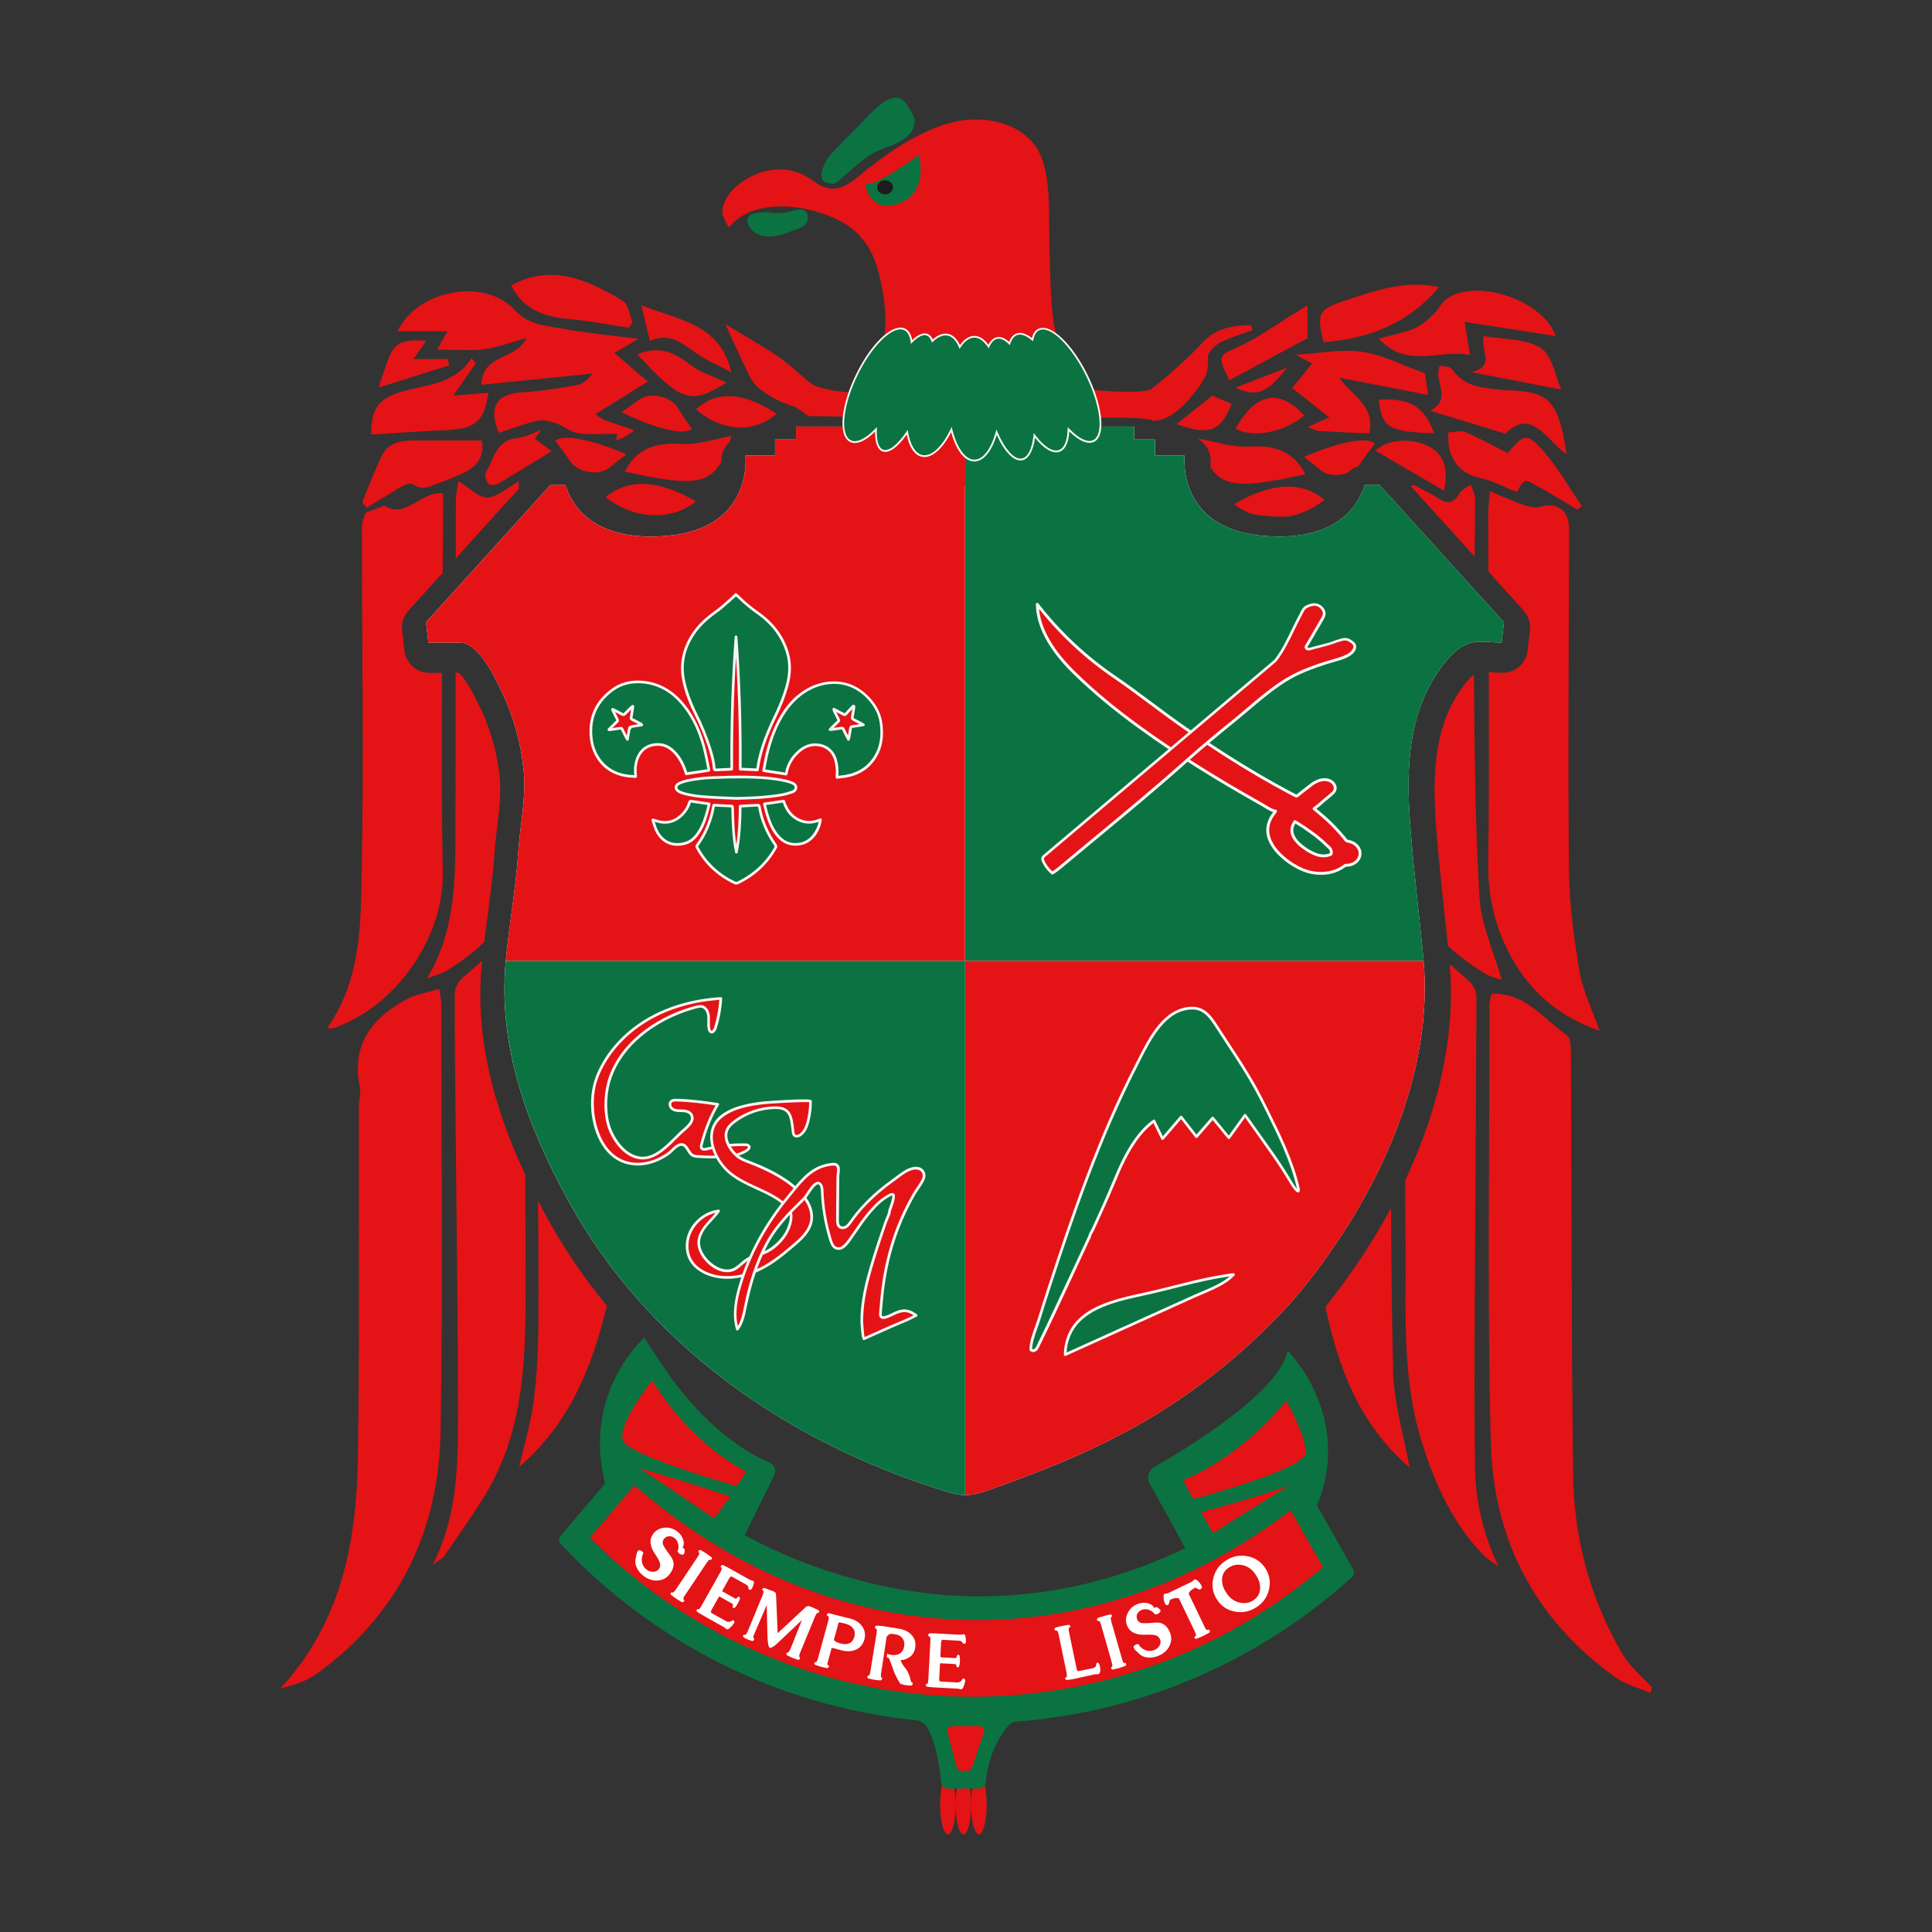 <?xml version="1.0" encoding="UTF-8"?><svg id="Capa_1" xmlns="http://www.w3.org/2000/svg" viewBox="0 0 500 500"><rect x="0" y="0" width="500" height="500" fill="#333333" stroke="none"/><defs><style>.cls-1{fill:#fff;}.cls-2{fill:#f6f6f6;}.cls-3,.cls-4{fill:#e41315;}.cls-5{fill:#0a7341;}.cls-4{stroke:#f6f6f6;stroke-linecap:round;stroke-linejoin:round;stroke-width:.75px;}.cls-6{fill:#1d1d1b;}</style></defs><path class="cls-1" d="M357.06,125.53h-3.86c-.8,2.01-4.34,15.13-26.55,13.12-22.2-2.01-20.07-20.73-20.07-20.73h-7.66v-4.17h-5.43v-3.36h-87.48v3.36h-5.43v4.17h-7.66s2.13,18.72-20.07,20.73c-22.2,2.01-25.74-11.12-26.55-13.12h-3.86l-32.18,35.51,.6,5.26h8.14c5.03,0,9.28,9.44,10.9,12.84,3.02,6.33,4.92,13.15,5.61,20.08,.72,7.25-.9,14.09-1.38,21.3-.64,9.57-2.41,19.02-3.28,28.57-1.98,21.85,5.73,42.55,16.18,61.6,20.31,37.01,56.2,62.36,97.18,75.11,1.86,.58,3.76,1.14,5.71,1.13,2.17,0,4.27-.72,6.31-1.43,15.24-5.36,30.28-11.5,43.91-20.04,7.23-4.52,14.1-9.58,20.48-15.16,6.41-5.61,12.5-11.65,17.73-18.31,9.58-12.2,17.75-25.8,23.22-40.16,5.33-14,8.25-29.07,6.79-43.99-1.06-10.85-2.38-21.68-3.26-32.55-1.16-14.29-1.34-29.1,7.18-41.6,2-2.93,4.97-6.56,8.62-7.39,2.3-.52,5.34,0,7.72,0l.6-5.26-32.18-35.51Z"/><g><g><path class="cls-5" d="M221.16,43.2c1.95-1.66,3.44-2.93,5.69-4.02,2.47-1.19,5-1.67,7.22-3.31,.59-.44,1.15-.93,1.6-1.51,.58-.74,.98-1.66,1.06-2.6,.09-1.07-.36-1.75-.82-2.65-.79-1.55-2.01-3.85-4.01-3.85-.76,0-1.49,.27-2.16,.61-1.95,.98-3.53,2.52-5.02,4.08-1.77,1.87-3.6,3.68-5.4,5.51-.93,.94-1.85,1.89-2.76,2.85-.84,.89-1.76,1.76-2.41,2.8-.74,1.18-1.29,2.42-1.53,3.78-.06,.33,0,1.02,.07,1.35,.17,.79,1.56,1.1,2.26,1.29,.62,.17,1.17,.01,1.66-.38,1.46-1.17,3.12-2.73,4.54-3.94Z"/><path class="cls-5" d="M203.91,54.87c-.84,.18-1.69,.3-2.54,.32-1.26,.03-2.47-.35-3.73-.26-.89,.06-1.81,.11-2.66,.37-.74,.22-1.44,.71-1.52,1.53s.34,1.74,.84,2.4c1.38,1.79,4.01,2.18,6.11,1.9,1.55-.21,3.03-.75,4.48-1.33,1.18-.47,2.61-.67,3.51-1.65,.73-.79,.98-2.38,.26-3.26-.4-.49-1.07-.69-1.71-.68s-1.25,.2-1.86,.37c-.39,.11-.78,.21-1.17,.29Z"/><path class="cls-3" d="M281.53,107.47c-2.04-8.32-7.52-15.23-8.83-23.89-.99-6.59-.85-13.28-1.11-19.92-.28-7.24,.82-19.84-3.7-25.96-4.14-5.61-11.54-7.34-18.18-6.62-8.78,.96-18.12,7.14-25.03,12.53-3.27,2.55-6.73,6.47-11.35,4.84-1.66-.59-3.01-1.79-4.51-2.7-4.68-2.84-10.67-2.29-15.3,.38-2.14,1.23-4.22,2.97-5.48,5.12-.72,1.22-1.21,2.62-1.07,4.06,.04,.36,1.48,3.83,1.79,3.44,6.48-7.99,21.06-5.72,28.91-1.43,7.87,4.3,9.78,11.53,11.03,19.78,.86,5.67,.53,11.35-1.41,16.77-1.14,3.18-2.62,6.23-4.24,9.2-1.6,2.95-3.29,5.41-3.97,8.78-.69,3.43-.66,6.96-.6,10.44,.06,3.59,.64,3.51,3.54,3.51h27.01c10.81,0,21.62,0,32.43,0,.11,0,.22,0,.33,0,.61-6.18,1.2-12.39-.26-18.33Z"/></g><path class="cls-5" d="M223.97,47.48s.7,7.76,8.44,5.24c8.18-2.67,5.4-12.65,5.4-12.65,0,0-11.69,8.72-13.84,7.41Z"/><ellipse class="cls-6" cx="229.05" cy="48.47" rx="2.07" ry="1.82"/></g><g><path class="cls-3" d="M157.07,337.92c-3.81,15.57-9.37,30.2-22.69,41.71,1.38-6.13,3.04-11.55,3.75-17.09,.84-6.63,1.16-13.36,1.2-20.05,.07-10.58,0-21.16-.08-31.74,.75,1.46,1.53,2.92,2.34,4.4,4.41,8.03,9.58,15.64,15.47,22.77Z"/><path class="cls-3" d="M139.19,122.82v.07c-.19,.05-.25,.02,0-.07Z"/><path class="cls-3" d="M225.68,101.33c-2.1,.67-12.82,.21-15.96-2.22-2.78-2.15-5.24-4.75-8.14-6.7-4.65-3.13-9.56-5.89-13.85-8.51,2.15,4.68,4.12,9.16,6.3,13.54,.64,1.3,1.68,2.54,2.84,3.4,2.86,2.13,5.82,3.6,8.88,4.44,.17-.02,3.34,2.4,3.52,2.4l13.55,.21c-.4-1.11,3.25-5.39,2.86-6.57Z"/><path class="cls-3" d="M156.5,108.74c-.99-.34-1.8-1.17-2.41-1.58,4.66-2.88,8.88-5.49,13.58-8.4-3.27-2.79-5.84-4.98-8.68-7.41,2.31-1.35,3.97-2.32,6.26-3.66-6.93-.89-12.99-1.42-18.94-2.51-4.6-.84-9.44-.94-13.11-4.95-7.72-8.43-25.06-5.37-30.35,5.49h12.97c-1.07,1.89-1.75,3.08-2.7,4.77,4.48,0,8.36,.36,12.13-.11,3.45-.43,6.78-1.75,11-2.91-2.86,6-11.28,3.83-11.67,12.11,9.81-.99,19.25-1.94,28.68-2.89-1.09,1.6-2.44,2.71-3.94,2.97-4.71,.82-9.45,1.61-14.21,1.87-6.57,.35-8.81,3.88-6.03,10.49,3.3-1.07,6.57-2.34,9.95-3.13,1.47-.34,3.26,.09,4.75,.6,2.03,.7,3.85,2.35,5.89,2.63,3.31,.45,6.73,.12,10.1,.12-.13,.76-.27,1.31-.41,1.69,1.71-.45,3.25-1.27,4.76-2.58-2.55-.86-5.08-1.73-7.62-2.61Z"/><path class="cls-3" d="M113.68,255.91c.26,1.94,.53,3.01,.53,4.09,0,36.77,.44,73.55-.18,110.31-.43,25.82-10.68,47.37-32.01,62.83-2.74,1.99-6.19,2.99-9.5,3.89,15.83-17.13,19.77-37.98,20.1-59.77,.46-30.21,.18-60.43,.24-90.65,0-1.75,.61-3.59,.27-5.24-2.3-10.91,3.07-17.78,11.92-22.68,2.39-1.33,5.29-1.74,8.64-2.78Z"/><path class="cls-3" d="M105.7,158.02c-1.25,1.38-1.84,3.24-1.63,5.1l.6,5.26c.37,3.28,3.14,5.75,6.44,5.75h3.29c-.03,5.63-.05,11.25-.06,16.88-.03,11.65,.05,23.3,.25,34.95,.29,16.77-12.26,34.67-28.31,40.12-.4,.14-.87,.02-1.63,.02,9.18-13.09,8.72-28.1,8.99-42.61,.54-28.92,0-57.85,.02-86.78,0-1.76,.44-2.15,.88-3.92,1.01-.64,3.83-1.34,4.84-1.98,5.76,3.6,9.19-3.59,15.28-3.18,0,1.79,0,3.33,0,4.87-.03,5.25-.06,10.5-.1,15.75l-8.86,9.78Z"/><path class="cls-3" d="M136.03,332.39c0,16.6-.13,33.41-7.41,48.81-3.56,7.53-8.83,14.25-13.45,21.25-.7,1.07-2.1,1.66-3.18,2.47,6.28-12.27,6.53-25.13,6.54-37.89,0-25.4-.39-50.82-.62-76.22-.1-11.19-.28-22.36-.23-33.54,0-1.36,.81-3.1,1.83-4.01,1.73-1.55,3.48-3.08,5.26-4.59-.05,.39-.08,.79-.12,1.18-1.53,17.01,2.07,34.44,11.27,54.14,.06,9.47,.11,18.94,.11,28.41Z"/><path class="cls-3" d="M129.32,201.2c.41,4.14-.1,8.35-.65,12.81-.29,2.39-.58,4.86-.76,7.42-.33,5.1-1.01,10.11-1.71,15.43-.31,2.27-.61,4.6-.89,6.93-2.74,2.7-5.96,5.13-9.56,7.33-1.58,.96-3.48,1.4-5.22,2.08,7.33-12.22,7.31-25.39,7.34-38.54,.02-13.51,.04-27.03,.05-40.54h.79c.82,.61,2.48,2.55,5.38,8.66l.24,.49c2.7,5.67,4.38,11.7,5,17.92Z"/><path class="cls-3" d="M134.29,126.47l-16.35,18.05c0-5.09,.03-10.18,.04-15.26,0-1.58,.43-3.14,.67-4.75,2.89,1.76,5.2,4.28,7.46,4.24,2.5-.04,4.96-2.42,8.11-4.14,.03,.62,.05,1.24,.07,1.86Z"/><path class="cls-3" d="M96.05,112.48c.06-6.56,1.62-9.18,7.65-11.02,6.52-1.99,13.91-1.87,18.33-8.78l1.13,1.3-5.88,8.41c3.63-.28,6.33-.5,9.14-.72-1.16,7.47-3.54,9.36-11,9.65-6.41,.25-12.81,.75-19.36,1.14Z"/><path class="cls-3" d="M97.98,129.48l-3.03,1.93c-.4-.53-1.25-1.24-1.13-1.57,1.48-3.83,3.05-7.63,4.71-11.39,1.58-3.59,4.71-4.45,8.27-4.45,5.83,.01,11.65,0,17.83,0,.89,3.49-.77,6.85-5.3,8.68-1.91,.77-3.77,1.67-5.72,2.31-2.18,.72-3.86,2.17-6.88,.33-1.51-.92-5.74,2.63-8.74,4.15Z"/><path class="cls-3" d="M162.78,84.84c-5.1-.77-10.18-1.82-15.31-2.25-6.53-.55-12.07-2.46-15.19-8.72,10.5-5.79,19.88-1.39,28.92,3.98,1.43,.85,1.7,3.67,2.51,5.58l-.93,1.4Z"/><path class="cls-3" d="M165.97,79c9.81,3.9,20.41,4.87,23.32,17.34-3.22-1.73-6.66-3.15-9.61-5.27-3.44-2.47-6.62-5.01-11.49-2.85-.74-3.07-1.36-5.65-2.22-9.23Z"/><path class="cls-3" d="M164.97,91.71c5.2-2.2,9.24-.8,13.33,2.45,2.77,2.2,6.44,3.27,9.69,4.85-9.1,5.83-11.72,5.01-23.03-7.29Z"/><path class="cls-3" d="M138.41,113.55c1.38,1.01,2.77,2.03,4.37,3.21-3.66,2.24-8.72,5.39-13.86,8.41-.67,.39-2.2,.47-2.51,.07-.58-.76-1.1-2.3-.7-2.95,2.09-3.42,2.55-8.3,8-8.88,2.14-.23,4.19-1.36,6.28-2.08-.53,.74-1.05,1.48-1.58,2.23Z"/><path class="cls-3" d="M180.13,105.95c5.22-4.91,12.29-4.53,20.84,1.11-5.75,5.15-14.22,4.7-20.84-1.11Z"/><path class="cls-3" d="M97.98,100.31c3.61-10.66,3.1-12.64,12.37-12.15-1.03,1.45-1.97,2.78-3.39,4.78h8.94l.39,1.6c-6.09,1.92-12.18,3.84-18.32,5.77Z"/><path class="cls-3" d="M175.53,105.71c-1.72-3.05-7.11-4.4-9.99-2.38-1.4,.98-2.78,1.99-4.69,3.36,9.59,4.66,16.57,5.98,18.18,4.27-1.24-1.84-2.5-3.47-3.5-5.25Z"/><path class="cls-3" d="M364.79,379.78c-12.98-11.1-18.44-25.83-21.76-41.58,.24-.29,.46-.58,.7-.87,6.32-8.05,11.77-16.31,16.28-24.69,.06,14.12,.19,28.22,.54,42.33,.2,8.26,2.75,16.46,4.24,24.81Z"/><path class="cls-3" d="M323.68,84.1c-4.6,.19-8.89,.67-12.54,4.61-3.97,4.29-8.44,8.16-12.98,11.85-1.97,1.61-17.61,.56-19.22-.43l3.94,8.01c1.74,0,14.32-.36,15.49,.77,4.63-.03,8.71-4.35,12.01-8.94,1.86-2.59,2.51-4.5,2.21-7.48-.11-1.18,1.69-3.04,3.05-3.76,2.69-1.42,5.68-2.24,8.55-3.32-.17-.44-.33-.87-.49-1.32Z"/><path class="cls-3" d="M347.22,111.85c2.47,.12,4.94,.22,7.14,.32,1.67-7.13-4.42-9.69-7.78-14.43,8.15,1.59,15.27,2.97,23.02,4.48-.39-2.67-.65-4.48-.82-5.61-5.86-2.09-10.92-4.77-16.27-5.56-5.25-.77-10.78,.37-17.24,.74,2.07,1.1,3.05,1.62,4.31,2.29-1.83,2.24-3.41,4.16-5.18,6.32,3.03,2.4,5.81,4.61,9.63,7.63-1.97,.75-3.82,1.65-5.61,2.55,.83,.3,1.75,.54,2.59,.93,2.07,.12,4.14,.25,6.21,.35Z"/><path class="cls-3" d="M427.13,438.14c-3.03-1.32-6.4-2.15-9.03-4.03-20.82-14.86-31.63-35.71-32.28-60.76-.98-37.72-.33-75.48-.34-113.22,0-.93,.3-1.85,.49-2.92,8.8-.43,13.47,6.54,19.54,10.7,1.16,.8,1.03,3.87,1.04,5.9,.2,35.98,.11,71.96,.58,107.93,.22,16.48,4.43,32.18,12.87,46.48,1.88,3.18,4.97,5.65,7.5,8.45-.12,.49-.24,.98-.36,1.48Z"/><path class="cls-3" d="M413.97,266.74c-9.5-3.24-17.21-9.18-22.37-18.18-4.43-7.72-6.55-15.9-6.44-25.1,.21-16.5,.19-33,.13-49.5,.22,0,.45,.02,.7,.04,.95,.06,1.92,.12,2.91,.12,3.3,0,6.07-2.47,6.44-5.75l.6-5.26c.21-1.85-.38-3.72-1.63-5.1l-9.12-10.07c-.03-4.88-.04-9.76-.05-14.64,0-1.86,.24-3.73,.42-6.18,3.31,1.36,6.02,2.6,8.82,3.57,1.28,.44,2.85,.82,4.07,.48,4.66-1.32,7.64,.92,7.63,5.82-.08,29.42-.32,58.84-.04,88.24,.09,8.73,1.26,17.53,2.74,26.16,.89,5.19,3.36,10.1,5.19,15.34Z"/><path class="cls-3" d="M387.83,405.4c-1.34-.99-2.86-1.83-4-3.01-7.71-7.99-12.14-17.68-15.56-28.18-5.74-17.6-4.3-35.72-4.53-53.65-.06-5.04-.09-10.08-.08-15.13,1.57-3.31,2.98-6.63,4.25-9.95,6.08-15.98,8.52-31.43,7.26-45.96,1.68,1.44,3.34,2.87,4.97,4.34,1.04,.93,1.96,2.62,1.96,3.97-.07,26.67-.32,53.36-.44,80.03-.07,13.89-.1,27.79,.07,41.68,.12,8.88,2.03,17.4,6.12,25.87Z"/><path class="cls-3" d="M381.62,144.03l-16.55-18.27c.26-.09,.53-.19,.79-.28,2.13,1.15,4.35,2.18,6.39,3.49,2.35,1.51,3.99,1.38,5.44-1.25,.57-1.02,1.97-1.58,2.99-2.34,.38,1.3,1.08,2.6,1.08,3.89-.02,4.91-.07,9.83-.13,14.76Z"/><path class="cls-3" d="M388.64,253.59c-1.08-.4-2.98-.76-4.49-1.71-3.43-2.17-6.65-4.49-9.45-7.08-.28-2.74-.57-5.5-.86-8.25-.71-6.71-1.45-13.65-2.01-20.46-1.05-12.89-1.44-26.4,6.08-37.43,1.57-2.29,2.75-3.48,3.54-4.07v.2c.19,19.16,.28,38.34,1.44,57.45,.44,7.17,3.73,14.18,5.76,21.33Z"/><path class="cls-3" d="M356.77,87.64c3.58-.98,6.53-1.5,9.24-2.62,1.82-.75,3.41-2.22,4.89-3.6,1.37-1.28,2.18-3.27,3.69-4.24,8.26-5.3,25.07,.93,28.03,9.79-7.48-1.16-15.21-2.37-23.57-3.67,.54,3.42,.89,5.59,1.37,8.6-7.76-1.7-15.96,3.81-23.65-4.26Z"/><path class="cls-3" d="M370.2,106.31c5.9-3.4,.57-7.65,2.44-11.69,.96,.26,2.7,.19,3.22,.96,2.89,4.31,7.32,4.74,11.79,5.22,.48,.05,.95,.14,1.43,.16,10.68,.39,14.18,1.06,16.34,16.6-5.22-3.65-8.98-12.16-15.86-5.33-6.62-2.02-12.64-3.86-19.36-5.91Z"/><path class="cls-3" d="M392.52,127.34c-3.34-1.33-6.21-2.92-9.27-3.59-4.37-.96-7.07-3.31-8.14-7.53-.35-1.37-.25-2.85-.35-4.28,1.5-.07,3.21-.64,4.45-.12,3.76,1.59,7.35,3.61,10.98,5.45,4.19-5.07,5.03-5.38,9.4-.34,3.72,4.28,6.56,9.34,9.78,14.05l-1.15,.9c-3.61-2.13-7.17-4.33-10.84-6.37-2.89-1.6-2.94-1.51-4.86,1.82Z"/><path class="cls-3" d="M372.42,74.29c-8.07,9.61-18.29,13.32-29.89,14.29-1.87-7.57-1.19-8.54,5.15-10.64,7.86-2.6,15.6-5.58,24.74-3.65Z"/><path class="cls-3" d="M404.02,100.81c-7.67-1.48-14.88-2.88-23.19-4.48,6.42-1.75,2.13-5.48,3.18-9.36,4.96,.9,10.75,.59,14.75,3.11,3.03,1.91,3.78,7.43,5.26,10.73Z"/><path class="cls-3" d="M338.41,79.05v8.45l-20.26,10.9c-3.19-6.45-2.74-6.36,2.14-8.55,5.39-2.42,10.24-6.04,15.33-9.14,.77-.47,1.55-.93,2.79-1.66Z"/><path class="cls-3" d="M373.68,126.98c-6.25-3.64-11.93-6.96-17.67-10.3,2.65-3,9.94-3.68,14.55-.72,3.32,2.13,4.34,5.98,3.12,11.02Z"/><path class="cls-3" d="M319.74,110.91c5.29-9.3,11.32-10.46,17.77-3.4-5.3,4.45-13.29,5.98-17.77,3.4Z"/><path class="cls-3" d="M371.15,112.13c-11.68-.33-13.64-1.55-14.31-8.67,7.96-.55,11.83,1.72,14.31,8.67Z"/><path class="cls-3" d="M304.5,109.75c2.59-2.06,5.48-4.35,9.25-7.35,.81,.35,2.9,1.23,4.99,2.12-2.81,7.22-6.02,8.25-14.25,5.23Z"/><path class="cls-3" d="M333.02,95.18c-5.05,6.71-7.92,7.63-13.32,5.15,4.39-1.7,8.86-3.42,13.32-5.15Z"/><path class="cls-3" d="M189.29,112.84c-.18,.56-.34,1.09-.52,1.6-.16,.15-.31,.3-.45,.46-1.13,1.27-1.71,2.9-1.64,4.58-3.48,6.24-8.88,6.12-24.99,2.56,3.14-6.08,8.09-7.57,14.56-7.17,4.38,.27,8.7-1.29,13.04-2.03Z"/><path class="cls-3" d="M162.08,117.56c-1.84,1.46-3.18,2.53-4.53,3.58-1.93,1.49-5.12,1.42-7.53,.26-.24-.16-.49-.3-.75-.41-.75-.47-1.38-1.08-1.82-1.77-1.08-1.72-2.42-3.3-3.73-5.08,1.53-1.79,8.56-.79,18.36,3.42Z"/><path class="cls-3" d="M156.73,128.66c5.86-4.91,13.8-4.53,23.4,1.11-6.45,5.15-15.97,4.7-23.4-1.11Z"/><path class="cls-3" d="M337.84,122.74c-15.53,3.43-21.11,3.67-24.61-1.9,0-.32,.03-.61,.05-.84,.21-1.84-.37-3.67-1.6-5.05-.4-.44-.85-.83-1.35-1.14-.03-.08-.06-.18-.08-.27,4.33,.74,8.66,2.3,13.04,2.03,6.47-.4,11.42,1.09,14.56,7.17Z"/><path class="cls-3" d="M355.81,114.83c-1.32,1.78-2.65,3.36-3.74,5.08-.17,.28-.37,.53-.6,.77-1.05,.34-1.99,.94-2.74,1.73,0,0,0,0,0,0-2.28,.82-5.01,.74-6.74-.59-1.35-1.05-2.69-2.12-4.53-3.58,9.8-4.21,16.83-5.21,18.36-3.42Z"/><path class="cls-3" d="M342.79,129.36c-2.79,2.19-5.88,3.61-8.99,4.26-.77,.06-1.59,.09-2.47,.09-1.22,0-2.52-.06-3.86-.19-1.4-.13-2.66-.33-3.8-.6h0c-1.53-.59-2.97-1.41-4.27-2.46,9.6-5.64,17.54-6.02,23.39-1.11Z"/></g><path class="cls-1" d="M139.19,122.9c-.19,.05-.25,.02,0-.07v.07Z"/><g><path class="cls-5" d="M368.44,248.67c-.02-.28-.04-.55-.07-.83-1.06-10.85-2.38-21.68-3.26-32.55-1.16-14.29-1.34-29.1,7.18-41.6,2-2.93,4.97-6.56,8.62-7.39,2.3-.52,5.34,0,7.72,0l.6-5.26-32.18-35.51h-3.86c-.8,2.01-4.34,15.13-26.55,13.12-22.2-2.01-20.07-20.73-20.07-20.73h-7.66v-4.17h-5.43v-3.36h-43.74V248.67h118.69Z"/><path class="cls-3" d="M249.75,110.4h-43.74v3.36h-5.43v4.17h-7.66s2.13,18.72-20.07,20.73c-22.2,2.01-25.74-11.12-26.55-13.12h-3.86l-32.18,35.51,.6,5.26h8.14c5.03,0,9.28,9.44,10.9,12.84,3.02,6.33,4.92,13.15,5.61,20.08,.72,7.25-.9,14.09-1.39,21.3-.63,9.43-2.36,18.74-3.23,28.14h118.85V110.4Z"/><path class="cls-3" d="M249.75,248.67v138.26c.06,0,.12,0,.18,0,2.17,0,4.27-.72,6.31-1.43,15.24-5.36,30.28-11.5,43.91-20.04,7.23-4.52,14.1-9.58,20.48-15.16,6.41-5.61,12.5-11.65,17.73-18.31,9.58-12.2,17.75-25.8,23.22-40.16,5.23-13.74,8.13-28.51,6.85-43.16h-118.69Z"/><path class="cls-5" d="M130.91,248.67c-.01,.14-.03,.28-.04,.43-1.98,21.85,5.73,42.55,16.18,61.6,20.31,37.01,56.2,62.36,97.18,75.11,1.8,.56,3.64,1.1,5.53,1.12V248.67h-118.85Z"/></g><g><g><path class="cls-5" d="M190.41,153.83c.99,.91,1.88,1.78,2.83,2.59,.83,.71,1.68,1.39,2.57,2,3.79,2.62,6.59,5.98,7.94,10.45,.9,2.98,.68,5.93-.16,8.88-.76,2.7-1.84,5.27-3.06,7.79-1.66,3.44-3.11,6.96-3.98,10.69-.23,.97-.36,1.97-.55,3.01l-4.45-.2c.11-11.44-.25-22.84-1.08-34.23-.83,11.38-1.18,22.78-1.09,34.21-.12,.02-.22,.04-.31,.05-1.27,.06-2.54,.11-3.81,.17-.24,.01-.4-.02-.42-.32-.14-1.9-.65-3.72-1.23-5.52-.95-2.97-2.17-5.84-3.56-8.64-1.37-2.76-2.5-5.62-3.12-8.65-.92-4.44,.08-8.49,2.59-12.19,1.55-2.29,3.59-4.06,5.84-5.66,1.68-1.2,3.17-2.68,4.73-4.04,.12-.1,.2-.24,.31-.38Z"/><path class="cls-2" d="M185.21,199.6c-.55,0-.7-.35-.72-.64-.14-1.89-.66-3.73-1.21-5.44-.9-2.8-2.06-5.62-3.54-8.59-1.55-3.13-2.58-5.98-3.15-8.74-.9-4.36,0-8.55,2.64-12.46,1.38-2.03,3.21-3.81,5.93-5.75,1.16-.83,2.25-1.82,3.31-2.77,.46-.42,.93-.84,1.4-1.25,.05-.04,.1-.11,.16-.19l.11-.15c.06-.08,.15-.12,.25-.13,.09,0,.19,.03,.26,.09,.3,.28,.6,.56,.89,.83,.66,.62,1.28,1.2,1.93,1.75,.92,.78,1.75,1.43,2.55,1.98,4.13,2.85,6.78,6.33,8.08,10.64,.84,2.77,.79,5.74-.16,9.08-.69,2.42-1.66,4.92-3.08,7.85-1.95,4.03-3.2,7.4-3.96,10.61-.15,.65-.26,1.31-.38,2.01-.05,.32-.11,.65-.17,.98-.03,.17-.14,.3-.36,.29l-4.44-.2c-.19,0-.33-.16-.33-.35,.09-9.6-.16-19.33-.74-28.98-.57,9.52-.82,19.24-.75,28.96,0,.17-.12,.32-.29,.35l-.11,.02c-.09,.02-.17,.03-.24,.03l-1.5,.07c-.77,.03-1.54,.07-2.31,.11-.02,0-.05,0-.07,0Zm-.05-.7s0,0,.08,0c.77-.04,1.54-.07,2.31-.11l1.48-.07c-.08-11.42,.29-22.84,1.1-33.94,.01-.18,.16-.32,.35-.32h0c.18,0,.33,.14,.35,.32,.82,11.26,1.19,22.67,1.09,33.92l3.81,.17c.04-.23,.08-.45,.11-.67,.12-.71,.23-1.38,.39-2.06,.76-3.27,2.04-6.68,4.01-10.76,1.4-2.89,2.36-5.35,3.03-7.73,.91-3.2,.96-6.05,.16-8.69-1.25-4.15-3.81-7.51-7.8-10.27-.81-.56-1.67-1.22-2.6-2.02-.66-.56-1.29-1.15-1.95-1.77-.2-.19-.4-.37-.61-.56-.04,.04-.08,.09-.13,.13-.47,.41-.93,.82-1.39,1.24-1.07,.97-2.18,1.97-3.37,2.82-2.65,1.89-4.42,3.61-5.76,5.57-2.55,3.75-3.4,7.76-2.54,11.93,.56,2.69,1.57,5.5,3.09,8.57,1.5,3.01,2.66,5.85,3.58,8.69,.56,1.75,1.1,3.63,1.24,5.6h-.02Z"/></g><g><path class="cls-5" d="M183.42,199.38l-5.81,.89c-.1-.3-.21-.63-.33-.96-.65-1.8-1.53-3.46-2.91-4.82-.99-.97-2.14-1.67-3.56-1.8-2.77-.24-4.83,1.07-5.79,3.41-.6,1.46-.73,2.97-.54,4.53,.01,.08,0,.16,0,.36-.89-.08-1.76-.11-2.62-.26-5.3-.92-8.32-5.04-8.85-9.57-.61-5.22,1.19-9.47,5.43-12.6,2.3-1.69,4.96-2.3,7.81-2.05,4.66,.42,8.18,2.78,10.97,6.39,2.38,3.07,3.89,6.58,4.9,10.3,.53,1.93,.86,3.9,1.28,5.86,.02,.09,0,.19,0,.31Zm-19.63-16.54l-.09-.04c-.11,.1-.23,.2-.33,.3-.56,.54-1.12,1.08-1.66,1.64-.22,.23-.4,.27-.69,.11-.69-.39-1.39-.74-2.1-1.11-.12-.06-.26-.11-.42-.18,.02,.11,.01,.14,.02,.16,.41,.82,.81,1.65,1.23,2.46,.13,.24,.1,.4-.1,.58-.3,.26-.57,.55-.85,.83-.4,.39-.79,.79-1.25,1.24,.19,.01,.27,.03,.35,.02,.85-.12,1.71-.23,2.55-.38,.29-.05,.44,0,.56,.27,.36,.75,.74,1.49,1.11,2.24,.05,.1,.13,.19,.25,.39,.14-.85,.27-1.59,.39-2.32,.14-.89,.14-.9,1.03-1.05,.14-.02,.28-.04,.42-.07,.62-.1,1.24-.2,1.85-.3-.09-.17-.2-.24-.32-.3-.5-.26-1-.52-1.5-.79-.31-.17-.75-.27-.89-.53-.14-.25,.04-.67,.08-1.01,.01-.1,.03-.19,.05-.29,.1-.62,.19-1.24,.29-1.85Z"/><path class="cls-2" d="M164.49,201.34h-.03c-.28-.03-.56-.05-.84-.07-.59-.04-1.21-.09-1.8-.19-6.01-1.04-8.66-5.78-9.14-9.87-.63-5.39,1.24-9.73,5.57-12.92,2.28-1.67,4.98-2.38,8.05-2.11,4.46,.4,8.13,2.53,11.22,6.52,2.2,2.84,3.82,6.25,4.96,10.42,.37,1.36,.65,2.76,.92,4.11,.12,.59,.24,1.18,.36,1.77,.02,.11,.02,.21,.01,.29v.09c0,.17-.13,.32-.3,.34l-5.81,.89c-.16,.03-.33-.07-.38-.23l-.1-.29c-.07-.21-.15-.44-.23-.66-.72-2.01-1.62-3.5-2.83-4.69-1.06-1.04-2.16-1.6-3.34-1.7-2.54-.22-4.52,.95-5.43,3.19-.55,1.34-.71,2.76-.52,4.35,0,.07,0,.13,0,.23v.16c0,.1-.04,.19-.12,.26-.06,.06-.15,.09-.23,.09Zm.55-24.52c-2.4,0-4.55,.68-6.38,2.03-4.11,3.03-5.89,7.16-5.29,12.27,.45,3.84,2.94,8.3,8.57,9.27,.56,.1,1.13,.14,1.74,.18,.15,.01,.31,.02,.47,.04-.2-1.69-.01-3.2,.57-4.64,1.04-2.55,3.28-3.87,6.14-3.62,1.35,.12,2.59,.73,3.77,1.89,1.29,1.26,2.24,2.83,3,4.95,.08,.23,.16,.46,.23,.67h0l5.22-.79c-.12-.57-.24-1.15-.35-1.72-.27-1.34-.55-2.73-.91-4.06-1.11-4.08-2.69-7.41-4.84-10.18-2.96-3.83-6.47-5.87-10.73-6.25-.4-.04-.8-.05-1.19-.05Zm18.38,22.56h0Zm-21.03-7.67c-.11,0-.22-.06-.29-.16l-.11-.17c-.07-.1-.12-.18-.16-.25l-.19-.37c-.31-.62-.63-1.24-.93-1.87-.03-.07-.05-.09-.05-.09h0s-.04,0-.13,.01c-.65,.12-1.31,.21-1.97,.3l-.59,.08c-.09,.01-.17,0-.26,0h-.16c-.14-.02-.26-.11-.31-.24-.05-.13-.02-.27,.08-.37l1.49-1.48c.2-.21,.41-.41,.62-.6,.04-.04,.06-.06,.06-.07,0,0,0-.03-.04-.09-.32-.61-.62-1.23-.93-1.85l-.3-.62s-.04-.14-.05-.18c-.02-.12,.03-.29,.13-.37,.1-.08,.23-.13,.34-.08l.15,.06c.11,.04,.2,.08,.29,.13l.51,.26c.54,.28,1.07,.55,1.6,.85,.14,.08,.14,.08,.27-.05,.41-.43,.84-.85,1.27-1.26l.4-.39c.08-.08,.16-.15,.25-.22l.1-.09c.11-.1,.26-.12,.39-.05l.08,.04c.13,.07,.21,.21,.19,.36l-.31,1.98c0,.05-.02,.1-.03,.15-.01,.11-.04,.23-.06,.36-.03,.13-.08,.39-.05,.45,.04,.08,.27,.18,.43,.24,.11,.05,.22,.09,.32,.15l1.5,.79c.16,.08,.33,.2,.46,.44,.05,.1,.06,.22,0,.32-.05,.1-.14,.17-.26,.19l-2.27,.37q-.65,.11-.75,.75c-.08,.53-.17,1.04-.27,1.6l-.13,.74c-.02,.14-.13,.25-.27,.28-.02,0-.05,0-.07,0Zm-1.76-3.6c.25,0,.52,.09,.71,.48,.28,.59,.57,1.18,.87,1.76,.08-.47,.16-.92,.23-1.36,.17-1.05,.28-1.16,1.32-1.34l1.44-.23-1.09-.57c-.08-.04-.17-.08-.26-.12-.29-.12-.61-.26-.77-.55-.16-.29-.08-.63-.02-.93,.02-.1,.04-.2,.05-.29,0-.07,.02-.13,.03-.2l.17-1.11-.1,.1c-.42,.41-.84,.82-1.25,1.25-.34,.35-.69,.41-1.11,.17-.52-.29-1.05-.57-1.57-.84l-.09-.05c.29,.59,.58,1.17,.88,1.75,.2,.39,.14,.72-.18,1-.2,.18-.39,.37-.58,.57l-.83,.83c.64-.09,1.29-.18,1.93-.29,.07-.01,.15-.02,.23-.02Z"/></g><g><path class="cls-5" d="M216.6,201.15c.13-1.6,.07-3.08-.37-4.53-.87-2.87-3.22-3.94-5.38-3.88-1.86,.05-3.38,.95-4.66,2.24-1.39,1.41-2.32,3.08-2.67,5.05-.02,.1-.06,.19-.09,.3l-5.8-.9c.17-.93,.33-1.87,.52-2.8,.73-3.52,1.8-6.93,3.49-10.13,1.61-3.04,3.69-5.69,6.64-7.56,2.19-1.39,4.59-2.2,7.18-2.28,3.64-.11,6.69,1.3,9.19,3.9,1.78,1.84,3,4.01,3.36,6.57,.5,3.58,.01,6.97-2.32,9.89-1.73,2.17-4.04,3.35-6.73,3.83-.76,.14-1.53,.2-2.36,.3Zm-1.78-12.34c.16,0,.22,0,.29,0,.85-.12,1.7-.24,2.55-.38,.31-.05,.5,.03,.62,.33,.18,.43,.41,.84,.62,1.25,.21,.41,.42,.82,.67,1.33,.06-.25,.11-.38,.13-.52,.14-.8,.3-1.61,.41-2.42,.04-.27,.15-.37,.39-.4,.45-.06,.89-.12,1.34-.19,.49-.08,.98-.17,1.6-.27-.23-.14-.35-.21-.47-.28-.7-.37-1.39-.75-2.1-1.1-.28-.14-.36-.31-.31-.6,.1-.58,.21-1.17,.3-1.75,.06-.34,.09-.69,.14-1.04l-.17-.1c-.65,.69-1.31,1.37-1.95,2.06-.19,.2-.34,.22-.58,.08-.6-.34-1.22-.65-1.83-.97-.23-.12-.46-.24-.69-.35,0,.2,.05,.32,.11,.45,.36,.73,.72,1.47,1.1,2.19,.12,.23,.1,.37-.09,.54-.59,.56-1.17,1.15-1.75,1.73-.1,.1-.2,.22-.34,.38Z"/><path class="cls-2" d="M216.6,201.5c-.09,0-.18-.03-.24-.1-.08-.07-.11-.18-.11-.28,.14-1.72,.03-3.12-.36-4.41-1.05-3.47-4.13-3.66-5.03-3.63-1.6,.04-3.04,.74-4.42,2.14-1.38,1.4-2.25,3.03-2.57,4.87-.01,.08-.04,.16-.07,.25l-.03,.1c-.05,.16-.21,.26-.39,.24l-5.8-.9c-.09-.01-.18-.07-.23-.14-.05-.08-.08-.17-.06-.26l.16-.88c.12-.64,.23-1.28,.36-1.92,.81-3.94,1.96-7.28,3.52-10.22,1.82-3.44,4.03-5.96,6.76-7.69,2.3-1.47,4.78-2.25,7.35-2.33,3.63-.1,6.78,1.24,9.45,4.01,1.95,2.02,3.11,4.29,3.45,6.76,.57,4.1-.21,7.42-2.39,10.16-1.67,2.1-4,3.43-6.94,3.96-.53,.1-1.06,.15-1.61,.21-.25,.03-.51,.06-.77,.09-.01,0-.03,0-.04,0Zm-5.58-9.11c2.11,0,4.62,1.08,5.54,4.13,.38,1.26,.52,2.62,.42,4.24,.12-.01,.24-.03,.36-.04,.54-.06,1.05-.11,1.57-.21,2.8-.51,4.94-1.72,6.52-3.71,2.05-2.58,2.79-5.73,2.25-9.63-.32-2.32-1.42-4.47-3.26-6.38-2.53-2.62-5.51-3.9-8.93-3.79-2.45,.07-4.8,.82-7,2.22-2.62,1.67-4.75,4.1-6.52,7.43-1.53,2.88-2.66,6.16-3.46,10.03-.13,.63-.25,1.27-.36,1.91l-.1,.54,5.15,.8c.35-1.96,1.28-3.71,2.76-5.21,1.51-1.53,3.11-2.29,4.9-2.34,.06,0,.12,0,.17,0Zm8.56-.69c-.13,0-.25-.07-.31-.19l-.85-1.66c-.16-.31-.32-.62-.46-.94-.05-.13-.07-.15-.25-.12-.68,.11-1.36,.21-2.04,.3l-.52,.07c-.06,0-.12,0-.21,0h-.13c-.14,0-.26-.08-.32-.21-.06-.12-.03-.27,.06-.37l.13-.14c.08-.1,.15-.18,.23-.25l.32-.32c.48-.47,.95-.95,1.44-1.41,.05-.05,.05-.07,.02-.13-.29-.54-.56-1.1-.83-1.65l-.27-.55c-.08-.16-.15-.34-.14-.61,0-.12,.07-.23,.17-.29,.1-.06,.23-.06,.34,0l1.18,.61c.45,.23,.91,.47,1.35,.72,.05,.03,.08,.04,.09,.04,0,0,.02-.02,.06-.06,.47-.51,.94-1,1.41-1.5l.54-.57c.11-.11,.28-.14,.42-.06l.17,.1c.12,.07,.19,.21,.18,.35l-.04,.32c-.03,.24-.06,.49-.1,.73-.09,.59-.2,1.17-.3,1.76-.03,.14-.02,.16,.12,.23,.53,.26,1.05,.53,1.56,.81l.55,.29c.08,.04,.16,.09,.28,.16l.2,.12c.12,.07,.19,.22,.16,.36-.03,.14-.14,.25-.28,.28l-.53,.09c-.38,.07-.72,.13-1.07,.18-.45,.07-.9,.13-1.35,.19-.07,0-.08,.03-.09,.1-.09,.63-.2,1.26-.31,1.89l-.1,.54c-.02,.1-.04,.19-.08,.33l-.06,.21c-.04,.14-.15,.24-.3,.26-.01,0-.03,0-.04,0Zm-1.77-3.62c.37,0,.64,.19,.8,.56,.13,.3,.28,.59,.43,.89l.41,.8,.02-.09c.11-.62,.22-1.24,.31-1.86,.06-.41,.28-.64,.69-.69,.44-.06,.89-.12,1.33-.18,.21-.03,.42-.07,.63-.1l-.16-.09c-.51-.27-1.02-.55-1.54-.8-.41-.2-.58-.53-.5-.97,.1-.58,.2-1.16,.3-1.74,.02-.1,.03-.19,.04-.29l-.02,.02c-.47,.5-.94,.99-1.4,1.49-.29,.32-.62,.37-1,.15-.44-.25-.88-.48-1.33-.71l-.4-.2,.07,.13c.27,.55,.54,1.09,.82,1.63,.19,.37,.14,.67-.15,.95-.48,.46-.95,.93-1.42,1.4h-.02c.63-.08,1.26-.17,1.9-.27,.07-.01,.14-.02,.2-.02Z"/></g><g><path class="cls-5" d="M184.75,208.37c.43,.03,.86,.06,1.3,.08,1.04,.05,2.09,.11,3.13,.14,.29,0,.39,.11,.4,.4,.03,1.38,.07,2.77,.13,4.15,.11,2.48,.34,4.95,.85,7.39,.78-3.92,.95-7.89,.99-11.91,.46-.03,.89-.06,1.32-.08,1.06-.06,2.11-.11,3.17-.17,.24-.01,.4,.01,.45,.3,.62,3.65,2.05,6.97,4.17,9.99,.18,.26,.2,.44,.04,.71-2.29,4.11-5.61,7.11-9.84,9.14-.18,.09-.48,.09-.67,0-4.28-2.01-7.59-5.05-9.83-9.23-.07-.12-.06-.37,.02-.48,2.27-3.1,3.65-6.57,4.29-10.34,0-.01,.01-.02,.06-.09Z"/><path class="cls-2" d="M190.55,228.93c-.17,0-.34-.03-.48-.1-4.4-2.06-7.76-5.22-9.99-9.38-.12-.22-.13-.61,.04-.85,2.16-2.95,3.58-6.38,4.23-10.2,0-.05,.05-.13,.08-.18,.07-.1,.21-.23,.35-.21l.39,.03c.3,.02,.6,.04,.91,.06l.4,.02c.91,.05,1.82,.09,2.72,.12,.48,.01,.72,.26,.73,.74,.03,1.38,.07,2.76,.13,4.14,.09,2.06,.26,3.82,.5,5.43,.51-3.37,.62-6.75,.65-9.93,0-.18,.14-.33,.33-.34l2.44-.14c.69-.04,1.37-.07,2.05-.11,.17,0,.7-.04,.81,.59,.59,3.49,1.98,6.81,4.11,9.85,.26,.37,.28,.69,.06,1.08-2.27,4.07-5.63,7.19-9.99,9.28-.14,.07-.31,.1-.48,.1Zm-5.55-20.19c-.69,3.85-2.14,7.3-4.31,10.28,0,0,0,.09,.01,.11,2.15,4.02,5.4,7.08,9.67,9.07,.09,.04,.28,.04,.37,0,4.23-2.03,7.49-5.05,9.68-8.99,.08-.14,.09-.18-.03-.34-2.2-3.13-3.62-6.54-4.23-10.13,.03-.01,0-.02-.08-.01-.69,.04-1.37,.08-2.06,.11l-2.11,.12c-.05,3.73-.21,7.71-.99,11.65-.03,.16-.17,.28-.34,.28h0c-.16,0-.31-.11-.34-.28-.45-2.14-.73-4.5-.86-7.45-.06-1.39-.1-2.77-.13-4.16,0-.02,0-.04,0-.06,0,0-.03,0-.06,0-.91-.03-1.83-.07-2.74-.12l-.4-.02c-.31-.02-.61-.04-.92-.06h-.12Z"/></g><g><path class="cls-5" d="M168.94,212.19c.83,.22,1.52,.48,2.24,.58,2.38,.33,4.27-.63,5.79-2.4,.69-.8,1.18-1.73,1.48-2.74,.08-.25,.2-.31,.43-.28,1.48,.22,2.95,.44,4.43,.66,.05,0,.11,.02,.22,.05-.12,.51-.23,1.02-.36,1.51-.51,1.96-1.12,3.88-2.21,5.61-.88,1.4-1.97,2.58-3.61,3.05-3.14,.89-6.1-.18-7.6-3.64-.33-.77-.54-1.59-.81-2.41Z"/><path class="cls-2" d="M175.3,218.89c-2.58,0-4.7-1.46-5.87-4.15-.24-.54-.41-1.11-.58-1.67-.08-.26-.16-.51-.24-.77-.04-.12,0-.25,.08-.35,.09-.09,.22-.13,.34-.1,.27,.07,.53,.15,.78,.22,.49,.15,.96,.29,1.42,.35,2.11,.29,3.91-.46,5.48-2.28,.64-.74,1.11-1.62,1.41-2.61,.12-.4,.4-.58,.81-.52l4.43,.66s.09,.02,.15,.03l.1,.02c.19,.04,.3,.23,.26,.42l-.12,.5c-.08,.35-.16,.69-.25,1.03-.49,1.89-1.11,3.89-2.25,5.71-1.1,1.76-2.31,2.77-3.81,3.2-.74,.21-1.46,.31-2.15,.31Zm-5.84-6.19c.02,.06,.03,.11,.05,.17,.17,.56,.33,1.09,.55,1.59,1.35,3.1,3.97,4.35,7.19,3.44,1.33-.37,2.41-1.29,3.41-2.9,1.09-1.74,1.68-3.68,2.17-5.51,.09-.33,.16-.67,.24-1.01l.03-.14-4.28-.65c-.37,1.12-.89,2.08-1.59,2.9-1.72,1.99-3.76,2.84-6.1,2.52-.51-.07-1-.22-1.52-.37-.05-.01-.1-.03-.15-.04Z"/></g><g><path class="cls-5" d="M197.82,208.04l4.99-.72c.62,2.01,1.72,3.68,3.62,4.72,1.93,1.05,3.9,.93,5.89,.1-.39,2.67-2.15,5.63-5.07,6.22-2.67,.54-4.77-.41-6.37-2.55-1.28-1.71-1.98-3.7-2.55-5.73-.19-.66-.34-1.33-.52-2.04Z"/><path class="cls-2" d="M205.83,218.86c-2.06,0-3.81-.95-5.22-2.84-1.35-1.81-2.05-3.88-2.61-5.84-.13-.46-.24-.92-.35-1.39l-.16-.66c-.02-.1,0-.2,.05-.28,.06-.08,.14-.14,.24-.15l4.99-.72c.17-.02,.33,.08,.38,.24,.65,2.13,1.78,3.61,3.46,4.52,1.69,.92,3.51,.95,5.59,.09,.12-.05,.25-.03,.35,.05,.1,.08,.15,.2,.13,.32-.4,2.79-2.21,5.88-5.35,6.51-.51,.1-1.01,.16-1.49,.16Zm-7.58-10.53l.07,.3c.11,.46,.22,.92,.35,1.36,.54,1.9,1.21,3.9,2.5,5.62,1.59,2.12,3.55,2.92,6.02,2.42,2.56-.52,4.17-3.02,4.69-5.34-2.04,.71-3.88,.6-5.6-.34-1.77-.96-2.98-2.48-3.7-4.64l-4.32,.63Z"/></g><g><path class="cls-5" d="M204.95,202.61c-.52-.21-1.06-.39-1.61-.51-3.38-.75-6.82-.94-10.27-1-2.82-.05-5.65,.05-8.48,.15-2.23,.07-4.45,.31-6.63,.78-.77,.16-1.54,.4-2.24,.74-1.05,.51-1.04,1.51-.02,2.08,.32,.18,.66,.31,1.01,.42,2.09,.63,4.26,.85,6.42,1.01,2.44,.17,4.88,.24,7.32,.35,4.01-.09,7.32-.18,11.57-.85,.98-.16,1.94-.46,2.89-.76,.55-.17,1.05-.52,1.06-1.19,0-.67-.49-.99-1.04-1.2Z"/><path class="cls-2" d="M190.48,206.96c-.76-.03-1.5-.06-2.24-.09-1.68-.07-3.41-.13-5.12-.25-2.45-.17-4.49-.41-6.5-1.02-.42-.13-.78-.27-1.08-.45-.61-.35-.95-.86-.94-1.4,.02-.53,.37-1,.98-1.3,.66-.32,1.41-.57,2.32-.77,2.08-.45,4.27-.7,6.69-.78l.47-.02c2.63-.09,5.35-.18,8.02-.13,3.11,.05,6.76,.21,10.33,1.01,.51,.11,1.05,.29,1.66,.53h0c.31,.12,1.27,.5,1.26,1.53,0,.71-.47,1.25-1.3,1.52-.9,.29-1.92,.61-2.95,.77-4.39,.7-7.9,.77-11.62,.86Zm1.13-5.53c-2.18,0-4.38,.07-6.52,.14l-.47,.02c-2.38,.08-4.53,.33-6.57,.77-.85,.18-1.55,.41-2.16,.71-.37,.18-.58,.43-.59,.69,0,.28,.2,.56,.58,.78,.26,.15,.57,.28,.94,.39,1.95,.59,3.94,.82,6.35,.99,1.69,.12,3.42,.19,5.1,.25,.74,.03,1.48,.06,2.22,.09,3.67-.08,7.16-.16,11.5-.85,.97-.15,1.97-.47,2.84-.75,.81-.26,.81-.71,.81-.86,0-.39-.23-.65-.82-.88h0c-.57-.23-1.08-.39-1.56-.49-3.51-.78-7.12-.94-10.2-.99-.49,0-.98-.01-1.47-.01Z"/></g></g><g><path class="cls-4" d="M351.93,220.29c-.29-1.28-1.55-2.38-3.17-2.6-.2-.03-.31-.11-.42-.24-.55-.68-1.09-1.36-1.69-2.02-.68-.76-1.38-1.5-2.1-2.22-.67-.66-1.37-1.3-2.09-1.93-.8-.7-1.54-1.3-2.37-2,.09-.06,.26-.2,.37-.28,.58-.43,1.07-.81,1.58-1.29,1.02-.94,2.13-1.69,3.08-2.66,1.54-1.59-1.15-5.05-5.43-2.2l-2.55,1.96c-.5,.41-1.29,1.08-1.61,1.24-.9-.43-1.43-.72-2.3-1.19-2.34-1.24-4.64-2.54-6.92-3.86-6.66-3.87-13.13-8.07-19.47-12.45-6.25-4.32-12.2-9.11-18.45-13.38-7.57-5.16-14.32-11.52-19.94-18.76,.16,6.89,4.8,13.03,9.5,17.65,5.18,5.09,10.82,9.68,16.69,13.95,10.09,7.34,20.77,13.91,31.64,20,1.14,.64,2.44,1.61,3.72,1.92,.03,0,.11,.04,.13,0-.08,.1-.13,.17-.18,.24-.37,.54-.8,1.06-1.08,1.62-1.01,1.97-1.05,3.99-.06,6.03,.61,1.28,1.5,2.42,2.59,3.46,1.36,1.31,2.9,2.43,4.68,3.32,1.47,.73,3.03,1.25,4.7,1.38,2.77,.22,5.24-.37,7.26-1.95,.09-.06,.23-.1,.35-.1,.65,0,1.25-.13,1.8-.39,1.35-.65,2.02-1.96,1.73-3.23Zm-7.41,.65c0,.07-.1,.17-.19,.2-1.32,.55-2.65,.42-3.98-.1-1.28-.49-2.37-1.21-3.4-2.02-.91-.72-1.69-1.5-2.18-2.47-.72-1.35-.54-2.65,.37-3.92,.77,.49,1.54,.94,2.28,1.43,1.04,.72,2.07,1.43,3.06,2.19,1.24,.95,2.34,2,3.46,3.04,.56,.52,.68,1.03,.58,1.64Z"/><g><path class="cls-3" d="M350.52,166.85c-.12-.25-.33-.45-.56-.62-.45-.34-.91-.67-1.47-.77-.57-.1-1.11,.05-1.64,.21-.51,.15-1.06,.3-1.54,.52-1.15,.41-2.33,.73-3.52,1.03-.59,.15-1.19,.3-1.78,.45-.48,.12-1.17,.47-1.68,.28-.18-.07-.34-.25-.33-.45,.01-.28,.21-.53,.36-.77,.18-.29,.35-.58,.52-.86,.15-.25,.29-.49,.44-.74,.44-.76,.88-1.51,1.32-2.27s.88-1.51,1.32-2.26c.35-.6,.79-1.23,.73-1.97-.04-.55-.36-1.05-.77-1.44-1.19-1.12-2.69-.79-3.94-.09-.68,.38-1.03,1.35-1.43,2.1-2.16,3.96-3.77,8.35-6.53,11.81l-.22,.18-.62,.53-1,.84-1.35,1.14-1.66,1.4-1.95,1.64-2.2,1.86-2.42,2.05-2.62,2.21-2.78,2.35-2.91,2.46-3.01,2.55-3.08,2.61-3.12,2.64-3.13,2.65-3.11,2.63-3.06,2.59-2.98,2.52-2.87,2.42-2.72,2.3-2.55,2.15-2.34,1.98-2.11,1.78-1.84,1.56-1.54,1.31-1.22,1.03-.86,.73c-.27,.22-.58,.42-.77,.71-.25,.37-.13,.76,.05,1.14,.51,1.15,1.32,2.15,2.27,2.97,.02,.01,.04,.03,.06,.03,.03,0,.05-.01,.08-.03,.61-.43,1.23-.84,1.8-1.32,11.06-9.26,22.33-18.29,33.05-27.91,3.93-3.5,8.02-6.86,12.12-10.19,3.85-3.13,7.51-6.54,11.63-9.36,1-.69,2.04-1.34,3.11-1.92,2.8-1.53,5.83-2.63,8.88-3.62,1.02-.33,2.05-.59,3.08-.9,1-.3,2-.64,2.89-1.16,.56-.33,1.08-.76,1.4-1.32,.14-.24,.24-.51,.26-.78,.01-.19-.02-.39-.11-.58Z"/><path class="cls-2" d="M272.33,226.3h-.02c-.13-.01-.22-.09-.25-.12-1.03-.88-1.85-1.95-2.36-3.09-.14-.31-.4-.9-.02-1.47,.18-.26,.42-.45,.64-.62,.07-.05,.14-.11,.2-.16l59.28-50.08c1.8-2.27,3.16-5.08,4.47-7.79,.63-1.3,1.28-2.64,1.98-3.92,.08-.15,.16-.31,.24-.48,.34-.69,.69-1.4,1.33-1.76,1.72-.97,3.22-.92,4.35,.14,.52,.49,.84,1.08,.88,1.67,.06,.78-.33,1.43-.67,2l-.1,.17c-.34,.58-.68,1.17-1.02,1.75l-1.61,2.77c-.14,.25-.29,.5-.44,.74-.17,.29-.35,.58-.52,.87l-.09,.14c-.1,.16-.21,.32-.21,.46,0,.02,.04,.09,.1,.11,.27,.1,.7-.04,1.07-.16,.14-.05,.28-.09,.4-.12l1.78-.45c.97-.25,2.24-.58,3.48-1.02,.39-.18,.84-.31,1.28-.44l.27-.08c.61-.18,1.16-.33,1.8-.22,.63,.11,1.15,.47,1.62,.84,.31,.24,.52,.48,.65,.74h0c.12,.23,.17,.49,.15,.76-.02,.3-.12,.61-.3,.93-.31,.55-.83,1.04-1.53,1.45-.95,.56-2.03,.91-2.97,1.19-.43,.13-.86,.25-1.29,.37-.6,.17-1.19,.33-1.78,.53-2.73,.88-5.91,2-8.82,3.6-1.01,.55-2.01,1.17-3.08,1.91-2.81,1.93-5.45,4.17-8.01,6.34-1.19,1.01-2.38,2.02-3.59,3-3.74,3.04-8.07,6.58-12.1,10.18-7.72,6.93-15.87,13.67-23.75,20.19-3.11,2.57-6.22,5.14-9.31,7.73-.47,.4-.97,.75-1.46,1.09l-.37,.25c-.06,.05-.2,.09-.29,.09Zm67.77-69.5c-.58,0-1.23,.2-1.95,.6-.44,.25-.75,.87-1.04,1.46-.09,.17-.17,.34-.26,.5-.69,1.27-1.34,2.6-1.96,3.89-1.33,2.75-2.7,5.59-4.6,7.97l-3.23,2.74-56.1,47.39c-.07,.06-.15,.12-.22,.18-.19,.15-.37,.29-.49,.46-.13,.19-.11,.39,.07,.8,.44,.99,1.15,1.93,2.04,2.72l.22-.15c.48-.33,.97-.67,1.41-1.05,3.09-2.59,6.2-5.16,9.31-7.74,7.87-6.51,16.01-13.25,23.73-20.17,4.05-3.61,8.38-7.16,12.13-10.2,1.21-.98,2.39-1.99,3.58-2.99,2.57-2.18,5.23-4.44,8.07-6.39,1.08-.74,2.11-1.38,3.14-1.94,2.97-1.63,6.19-2.76,8.94-3.65,.6-.19,1.2-.36,1.81-.53,.43-.12,.85-.24,1.27-.37,.9-.27,1.93-.61,2.82-1.13,.59-.35,1.02-.75,1.27-1.19,.13-.23,.2-.44,.21-.63,0-.15-.02-.28-.08-.4h0c-.08-.16-.23-.33-.46-.5-.42-.32-.84-.62-1.32-.7-.48-.08-.94,.03-1.48,.2l-.28,.08c-.42,.12-.85,.25-1.21,.42-1.3,.46-2.59,.8-3.58,1.05l-1.78,.45c-.11,.03-.23,.07-.35,.11-.46,.15-1.03,.35-1.53,.16-.33-.12-.57-.45-.55-.79,.01-.33,.19-.59,.33-.81l.08-.13c.18-.29,.35-.57,.52-.86,.15-.24,.29-.49,.44-.74l1.61-2.77c.34-.59,.68-1.17,1.02-1.76l.11-.18c.31-.51,.62-1.03,.58-1.59-.03-.41-.27-.84-.67-1.22-.45-.43-.98-.64-1.58-.64Z"/></g></g><g><g><path class="cls-5" d="M325.29,282.28c-3.11-5.78-6.97-11.26-10.53-16.81-1.55-2.41-3.21-4.65-6.36-4.58-7.58,.18-11.43,9.17-14.35,14.84-9.36,18.18-16.17,37.87-22.5,57.29-.92,2.82-1.82,5.64-2.7,8.48-.74,2.37-2.09,5.25-2.09,7.78,.24,.34,.78,.33,1.12,.1s.54-.62,.72-1c4.62-9.42,8.94-18.98,13.4-28.47,0-.43,.55-1.18,.74-1.58,.29-.62,.58-1.24,.86-1.87,.55-1.2,1.09-2.4,1.63-3.6,1.03-2.31,2.06-4.63,3.02-6.97,1.6-3.89,3.35-7.8,5.84-11.21,1.27-1.74,2.76-3.33,4.5-4.61,.53,1.1,1.33,2.73,2.23,4.59,2.05-2.39,3.33-3.87,4.81-5.59,1.49,1.91,2.62,3.36,3.96,5.09,1.56-1.79,2.78-3.2,4.21-4.84,1.44,1.76,2.68,3.27,4.18,5.11,1.41-1.96,2.56-3.55,4.21-5.84l6.65,9.36c1.54,2.17,3.02,4.38,4.4,6.65,.62,1.01,1.19,2.06,1.93,2.99,.46,.58,1.05,1.08,.8-.05-1.65-7.34-5.17-14.31-8.5-21.02-.71-1.43-1.44-2.85-2.2-4.26Z"/><path class="cls-2" d="M267.33,349.89c-.33,0-.65-.13-.85-.41-.04-.06-.06-.13-.06-.2,0-1.92,.76-4.06,1.44-5.94,.24-.67,.47-1.32,.67-1.94,.88-2.84,1.79-5.69,2.7-8.48,5.85-17.95,12.9-38.67,22.52-57.34,.24-.47,.49-.97,.75-1.48,2.85-5.65,6.74-13.38,13.9-13.55,3.3-.08,5.03,2.2,6.66,4.74,.95,1.48,1.93,2.96,2.9,4.44,2.63,4,5.36,8.14,7.64,12.39,.73,1.35,1.45,2.75,2.21,4.27l.24,.49c3.27,6.59,6.66,13.41,8.29,20.61,.06,.28,.19,.86-.21,1.06-.32,.15-.69-.07-1.2-.72-.6-.76-1.09-1.59-1.57-2.39l-.38-.63c-1.32-2.16-2.75-4.33-4.39-6.63l-6.36-8.97-3.92,5.44c-.06,.09-.16,.14-.27,.14-.09,0-.21-.04-.28-.13l-3.92-4.79-3.93,4.53c-.07,.08-.17,.13-.27,.12-.1,0-.2-.05-.27-.13l-3.7-4.75-4.54,5.27c-.08,.09-.19,.13-.31,.12-.12-.02-.22-.09-.27-.19l-2.05-4.21c-1.45,1.12-2.83,2.56-4.09,4.29-2.56,3.49-4.34,7.58-5.8,11.13-.99,2.42-2.04,4.77-3.03,6.98-.54,1.2-1.08,2.4-1.63,3.6-.29,.62-.57,1.25-.86,1.87-.06,.13-.15,.29-.26,.47-.17,.28-.44,.76-.44,.96,0,.05-.01,.1-.03,.15-1.46,3.11-2.91,6.24-4.36,9.36-2.92,6.29-5.93,12.78-9.04,19.12-.18,.37-.41,.84-.84,1.13-.21,.14-.48,.23-.74,.23Zm-.22-.75c.15,.1,.41,.06,.58-.05,.28-.19,.45-.55,.61-.86,3.1-6.33,6.12-12.82,9.04-19.1,1.44-3.1,2.88-6.2,4.34-9.3,.04-.37,.3-.82,.53-1.22,.09-.16,.18-.3,.23-.41,.29-.62,.58-1.24,.86-1.86,.55-1.2,1.09-2.4,1.63-3.6,.99-2.2,2.03-4.55,3.02-6.96,1.48-3.59,3.28-7.72,5.89-11.28,1.4-1.91,2.94-3.49,4.58-4.69,.08-.06,.19-.08,.29-.06,.1,.02,.18,.09,.23,.19l2,4.12,4.47-5.19c.07-.08,.19-.12,.27-.12,.1,0,.2,.05,.27,.13l3.7,4.75,3.93-4.52c.07-.08,.16-.11,.27-.12,.1,0,.2,.05,.26,.13l3.9,4.76,3.94-5.47c.07-.09,.17-.14,.28-.14h0c.11,0,.22,.05,.28,.15l6.65,9.36c1.64,2.31,3.09,4.5,4.41,6.68l.38,.64c.47,.78,.95,1.59,1.52,2.31,.06,.08,.12,.15,.18,.21-1.61-7.11-4.97-13.88-8.22-20.42l-.24-.49c-.75-1.52-1.47-2.91-2.2-4.25h0c-2.27-4.22-4.99-8.34-7.61-12.33-.98-1.48-1.95-2.96-2.9-4.45-1.58-2.46-3.15-4.51-6.06-4.42-6.74,.16-10.53,7.68-13.3,13.17-.26,.51-.51,1.01-.75,1.49-9.59,18.63-16.63,39.31-22.48,57.24-.91,2.79-1.81,5.64-2.69,8.47-.19,.63-.43,1.29-.68,1.97-.67,1.87-1.36,3.8-1.4,5.57Z"/></g><g><path class="cls-5" d="M313.96,330.7c-5.09,.96-10.12,2.41-15.18,3.6-3.76,.9-7.58,1.55-11.25,2.79-3.04,1.03-6.09,2.44-8.37,4.76-2.31,2.35-3.43,5.46-3.5,8.73l22.17-10.02c3.69-1.67,7.39-3.34,11.08-5.01,3.02-1.37,8.02-3.1,10.31-5.7-.06,.06-.58,.03-.68,.05-.26,.05-.52,.12-.79,.16-.64,.1-1.28,.2-1.93,.31s-1.24,.22-1.86,.33Z"/><path class="cls-2" d="M275.66,350.92c-.07,0-.13-.02-.19-.06-.1-.07-.16-.18-.16-.3,.08-3.55,1.32-6.65,3.6-8.97,1.98-2.02,4.68-3.56,8.51-4.84,2.6-.88,5.3-1.47,7.91-2.04,1.13-.25,2.25-.49,3.37-.76,1.75-.41,3.49-.85,5.23-1.29,3.26-.83,6.62-1.68,9.97-2.31,.62-.12,1.24-.23,1.87-.33,.64-.11,1.29-.21,1.93-.31,.16-.02,.31-.06,.46-.09,.11-.02,.21-.05,.32-.07,.05,0,.16-.01,.29-.01,.08,0,.23,0,.3,0,.12-.06,.27-.04,.38,.05,.14,.13,.16,.35,.03,.49h0c-1.91,2.17-5.59,3.73-8.54,4.98-.68,.29-1.32,.56-1.88,.81l-33.25,15.03s-.09,.03-.14,.03Zm38.3-20.22l.06,.34c-3.32,.63-6.68,1.48-9.92,2.3-1.75,.44-3.49,.89-5.24,1.3-1.12,.27-2.25,.52-3.38,.76-2.59,.57-5.28,1.15-7.84,2.02-3.71,1.25-6.33,2.74-8.23,4.67-2.03,2.07-3.2,4.8-3.38,7.94l32.74-14.8c.57-.26,1.22-.53,1.9-.82,2.56-1.08,5.67-2.39,7.6-4.1-.15,.03-.31,.07-.46,.09-.64,.1-1.28,.2-1.92,.31-.62,.11-1.24,.22-1.86,.33l-.06-.34Z"/></g></g><g><path class="cls-3" d="M188.5,299.18c.79-.09,1.58-.22,2.36-.38,.52-.1,4.27-1.48,2.7-2.44-.15-.09-.33-.1-.5-.1-3.41-.1-6.84,.29-10.16,1.09-.45,.11-1.02,.18-1.28-.19-.19-.27-.12-.64-.03-.97,.95-3.65,2.26-7.13,4.21-10.38-3.53-.54-7.11-1.01-10.68-1.1-.49-.01-1.04,0-1.4,.35-.45,.43-.36,1.22,.06,1.68s1.07,.64,1.69,.69,1.25,0,1.86,.09,1.25,.36,1.58,.89c1.15,1.84-1.49,3.61-2.58,4.63-2.49,2.34-5.61,6.14-9.2,6.61-4.87,.61-8.71-4.79-9.74-8.92-.96-3.83-.7-8.44,.65-12.15,3.41-9.33,12.87-15.56,22.15-17.97,.51-.13,1.05-.25,1.56-.13,1.09,.27,1.61,1.54,1.67,2.66s-.16,2.28,.18,3.35c.07,.21,.16,.43,.35,.54,.52,.3,1.04-.4,1.22-.98,.78-2.48,1.25-5.05,1.41-7.65-7.16,.42-14.31,2.39-20.31,6.32-5.17,3.38-9.59,8.33-11.79,14.16-3.19,8.45,.28,23.4,11.68,22.33,2.5-.23,4.88-1.26,6.92-2.73,.94-.68,1.89-2.06,3.08-2.28,1.6-.29,1.96,2.12,3.07,2.76,.41,.23,.89,.29,1.36,.33,2.64,.22,5.29,.17,7.93-.11Z"/><path class="cls-2" d="M165,301.61c-3.41,0-6.33-1.47-8.49-4.29-3.58-4.69-4.6-12.67-2.38-18.56,2.11-5.58,6.34-10.67,11.92-14.32,5.69-3.72,12.77-5.93,20.48-6.38,.1,0,.2,.03,.27,.1,.07,.07,.11,.17,.1,.27-.15,2.62-.63,5.22-1.42,7.73-.14,.45-.48,1.04-.98,1.23-.26,.1-.51,.08-.75-.06-.31-.18-.44-.5-.51-.73-.24-.76-.22-1.55-.19-2.32,0-.37,.02-.75,0-1.11-.06-1-.51-2.12-1.41-2.34-.43-.11-.9,0-1.39,.13-8.23,2.14-18.31,7.92-21.91,17.75-1.33,3.64-1.58,8.21-.64,11.94,.96,3.84,4.61,9.25,9.36,8.66,2.83-.37,5.37-2.91,7.61-5.15,.48-.48,.95-.95,1.39-1.37,.17-.16,.37-.33,.59-.52,1.45-1.24,2.69-2.46,1.93-3.67-.32-.51-.97-.67-1.33-.73-.33-.05-.67-.05-1.03-.06-.27,0-.54,0-.82-.03-.85-.07-1.49-.34-1.91-.81-.52-.57-.66-1.58-.05-2.17,.45-.43,1.08-.46,1.65-.44,3.74,.09,7.52,.61,10.72,1.1,.11,.02,.21,.09,.26,.2,.05,.1,.04,.23-.02,.33-1.77,2.96-3.14,6.33-4.17,10.29-.07,.27-.12,.54-.02,.68,.11,.16,.42,.18,.92,.06,3.43-.83,6.87-1.2,10.25-1.1,.18,0,.44,.01,.68,.16,.53,.33,.58,.71,.53,.97-.22,1.17-3.09,2.07-3.35,2.11-.75,.16-1.55,.28-2.38,.38h0c-2.76,.29-5.45,.32-7.99,.11-.53-.04-1.05-.11-1.51-.37-.51-.29-.86-.86-1.2-1.41-.56-.9-.94-1.44-1.64-1.31-.7,.13-1.34,.75-1.95,1.35-.34,.33-.66,.64-.99,.88-2.22,1.6-4.67,2.56-7.09,2.79-.39,.04-.78,.06-1.17,.06Zm21.18-42.84c-7.43,.49-14.26,2.65-19.75,6.24-5.46,3.57-9.6,8.54-11.65,13.99-2.11,5.59-1.11,13.45,2.28,17.9,2.24,2.94,5.37,4.31,9.03,3.97,2.29-.21,4.62-1.14,6.75-2.66,.29-.21,.59-.5,.91-.81,.66-.64,1.41-1.37,2.31-1.53,1.22-.22,1.85,.8,2.36,1.63,.31,.5,.6,.96,.95,1.17,.34,.19,.77,.24,1.22,.28,2.49,.21,5.14,.18,7.86-.1,.81-.1,1.59-.22,2.32-.37,.59-.11,2.7-1.01,2.8-1.56,.02-.09-.13-.2-.22-.25-.08-.05-.22-.05-.33-.05-3.31-.1-6.69,.27-10.07,1.08-.3,.07-1.21,.29-1.65-.33-.3-.43-.16-.97-.09-1.26,1-3.83,2.3-7.12,3.99-10.03-3.07-.47-6.62-.93-10.13-1.02-.42-.01-.89,0-1.15,.25-.31,.3-.22,.88,.08,1.2,.3,.33,.79,.52,1.46,.58,.26,.02,.51,.03,.77,.03,.36,0,.74,.01,1.12,.07,.83,.12,1.48,.49,1.82,1.05,1.14,1.82-.79,3.47-2.07,4.57-.21,.18-.41,.35-.57,.5-.44,.41-.9,.87-1.38,1.35-2.2,2.2-4.95,4.95-8.02,5.35-5.19,.65-9.1-5.09-10.12-9.18-.97-3.86-.71-8.59,.66-12.35,3.69-10.08,13.98-16,22.39-18.18,.56-.14,1.15-.27,1.73-.13,1.32,.33,1.87,1.81,1.93,2.97,.02,.39,.01,.78,0,1.17-.02,.74-.04,1.44,.16,2.09,.06,.19,.12,.3,.2,.34,.05,.03,.09,.03,.15,.01,.2-.08,.45-.43,.56-.79,.73-2.33,1.19-4.74,1.36-7.17Zm2.32,40.4h0Z"/></g><g><path class="cls-3" d="M209.22,311.59c-.41-.84-.96-1.63-1.57-2.33-3.25-3.71-7.74-6.03-12.22-7.9-1.55-.65-3.48-1.15-4.76-2.28-1.66-1.45-3.39-4.15-2.61-6.44,.33-.98,1.13-1.72,1.95-2.34,3.08-2.35,6.94-3.65,10.81-3.64,4.14,0,3.98,3.1,4.45,6.38,.03,.24,.07,.5,.23,.69,.36,.46,1.11,.31,1.59-.02,1.13-.76,1.67-2.13,2.01-3.44,.45-1.72,.67-3.49,.66-5.27,0-.48-11.3,.28-12.32,.4-3.62,.44-7.61,1.12-10.59,3.4-5.24,3.99-2.02,11.48,2.24,14.89,4.58,3.65,10.57,4.48,14.81,8.75,1.72,1.73,.42,5.37-.7,7.09-1.08,1.68-2.75,3.28-4.52,4.23-1.68,.91-3.66,1.16-5.29,2.15-1.46,.89-2.54,2.48-4.28,2.86-3.67,.81-8.3-3.58-8.29-7.18,0-1.65,.88-3.19,1.92-4.47s2.29-2.4,3.24-3.75c-3.65,.46-6.89,3.28-7.86,6.83-.54,1.99-.39,4.22,.67,5.99,.9,1.51,2.37,2.6,3.98,3.31,4.02,1.77,8.77,1.23,12.79-.53,3.3-1.44,6.2-3.63,8.93-5.95,2.28-1.94,5.02-4.03,5.49-7.19,.22-1.45-.12-2.91-.77-4.24Z"/><path class="cls-2" d="M188.2,330.95c-1.99,0-3.88-.37-5.57-1.12-1.29-.57-3.05-1.63-4.14-3.45-1.05-1.77-1.31-4.05-.71-6.26,1-3.69,4.36-6.6,8.15-7.08,.14-.02,.27,.05,.34,.17,.07,.12,.07,.27-.01,.38-.58,.82-1.26,1.55-1.92,2.27-.45,.48-.91,.99-1.33,1.5-1.22,1.5-1.84,2.92-1.84,4.25,0,1.74,1.18,3.82,3.03,5.3,1.61,1.3,3.37,1.86,4.84,1.53,1.01-.22,1.79-.9,2.62-1.62,.49-.42,.99-.86,1.55-1.2,.9-.55,1.9-.88,2.87-1.2,.82-.27,1.68-.55,2.44-.96,1.67-.9,3.31-2.44,4.4-4.11,.95-1.46,2.37-5.02,.74-6.66-2.29-2.3-5.17-3.62-7.96-4.89-2.33-1.06-4.73-2.16-6.82-3.83-3.03-2.42-5.13-6.44-5.09-9.77,.03-2.3,1.01-4.26,2.85-5.66,2.97-2.26,6.93-3,10.76-3.47,.11-.01,11.88-.96,12.58-.35,.07,.07,.13,.19,.13,.29,.01,1.81-.22,3.61-.67,5.36-.3,1.14-.85,2.76-2.15,3.64-.64,.43-1.58,.56-2.06-.06-.21-.27-.26-.61-.3-.86-.05-.37-.1-.74-.14-1.11-.35-2.88-.6-4.96-3.96-4.97h-.03c-3.79,0-7.54,1.27-10.56,3.57-.68,.52-1.51,1.24-1.83,2.18-.7,2.05,.81,4.58,2.51,6.07,.92,.8,2.2,1.28,3.45,1.75,.42,.16,.83,.31,1.21,.47,4.17,1.74,8.89,4.05,12.35,7.99,.66,.76,1.21,1.56,1.62,2.4h0c.74,1.49,1.01,3.03,.8,4.44-.46,3.06-2.93,5.14-5.11,6.98l-.5,.43c-2.47,2.1-5.47,4.46-9.02,6.01-2.51,1.1-5.08,1.65-7.5,1.65Zm-3.04-17.06c-3.16,.74-5.85,3.28-6.7,6.42-.55,2.03-.32,4.11,.63,5.72,.99,1.66,2.62,2.64,3.82,3.17,3.57,1.58,8.13,1.38,12.51-.53,3.47-1.52,6.42-3.83,8.85-5.9l.51-.43c2.09-1.76,4.45-3.75,4.87-6.55,.19-1.27-.06-2.67-.74-4.03h0c-.39-.79-.9-1.54-1.52-2.25-3.36-3.84-8-6.1-12.09-7.81-.38-.16-.78-.31-1.19-.46-1.3-.49-2.65-.99-3.66-1.87-1.87-1.63-3.51-4.46-2.71-6.81,.38-1.12,1.3-1.93,2.06-2.51,3.14-2.39,7.04-3.71,10.98-3.71h.04c3.98,0,4.3,2.72,4.65,5.58,.04,.36,.09,.73,.14,1.1,.03,.23,.06,.41,.16,.53,.21,.27,.75,.16,1.12-.09,1.11-.75,1.6-2.21,1.87-3.25,.42-1.62,.64-3.28,.65-4.95-1.51-.21-10.81,.38-11.93,.52-3.74,.45-7.59,1.17-10.42,3.33-1.69,1.29-2.56,3.01-2.58,5.12-.03,3.13,1.95,6.93,4.83,9.22,2.03,1.62,4.39,2.7,6.68,3.74,2.84,1.3,5.79,2.64,8.16,5.04,1.86,1.87,.59,5.61-.65,7.53-1.14,1.77-2.88,3.39-4.65,4.35-.81,.44-1.7,.73-2.55,1.01-.97,.32-1.89,.63-2.72,1.13-.51,.31-.97,.71-1.46,1.13-.86,.74-1.74,1.51-2.93,1.77-1.67,.37-3.65-.24-5.43-1.67-2-1.61-3.29-3.9-3.28-5.84,0-1.49,.68-3.06,2-4.69,.43-.53,.91-1.04,1.36-1.53,.45-.48,.91-.98,1.33-1.5Z"/></g><g><path class="cls-3" d="M228.13,340.83c-.42-.35-.22-1.28-.17-2.01,.05-.85,.15-1.69,.22-2.54,.15-1.76,.37-3.51,.65-5.25,.99-6.11,2.75-12.07,5.44-17.65,.7-1.47,1.46-2.92,2.27-4.33,.75-1.3,1.83-2.57,2.42-3.93,.5-1.14,.02-2.41-1.23-2.75-.7-.19-1.46-.06-2.14,.2-1.58,.58-2.85,1.71-4.19,2.68-1.37,.98-2.69,1.97-3.97,3.07-2.67,2.3-5.14,4.86-7.17,7.74-.36,.5-.71,1.03-1.23,1.37s-1.25,.43-1.73,.05c-.52-.41-.55-1.17-.55-1.83l.1-11.21c0-.81,.54-2.56-.42-3.03-.36-.17-.78-.16-1.17-.11-5.38,.57-8.1,4.57-11.26,8.41-5.59,6.8-9.97,14.51-12.46,22.97-1.08,3.67-1.81,7.63-.7,11.29,1.27-1.66,1.67-3.8,2.08-5.84,1.15-5.67,2.8-11.21,5.53-16.32,1.51-2.81,3.51-5.32,5.68-7.65,1.32-1.42,2.79-2.71,4.11-4.14,.73-.8,2.27-3.86,3.46-3.86,.81,0,1.07,1.08,1.1,1.9,.14,4.37,.87,8.71,2.17,12.88,.26,.82,.61,1.73,1.41,2.06,1.54,.64,2.87-1.21,3.62-2.27,1.57-2.22,3.07-4.59,4.84-6.71,1.31-1.57,2.75-3.12,4.5-4.2,.72-.45,2.11-1.43,1.93,0-.15,1.18-.65,2.38-1.03,3.5,0,.86-.72,2.11-1,2.93l-1.05,3.09c-.68,2-1.34,3.99-1.95,6-1.08,3.51-2.13,7.14-2.71,10.81-.3,1.9-.48,3.82-.48,5.74,0,.33,.28,4.72,.57,4.59l6.82-3.04c2.21-.99,4.59-1.84,6.71-3.01-1.11-.79-2.22-1.37-3.63-1.17-1.57,.22-2.89,1.3-4.43,1.68-.45,.11-.74,.06-.92-.09Z"/><path class="cls-2" d="M223.59,346.82c-.08,0-.16-.02-.21-.06-.53-.35-.7-4.84-.7-4.88,0-1.84,.17-3.79,.49-5.8,.6-3.82,1.72-7.6,2.72-10.85,.57-1.85,1.21-3.82,1.96-6.01l1.05-3.09c.09-.27,.23-.58,.37-.9,.29-.65,.61-1.4,.61-1.92,0-.04,0-.08,.02-.11,.08-.24,.17-.48,.25-.72,.32-.89,.65-1.81,.76-2.71,.04-.29-.01-.37-.01-.37-.18-.05-.94,.42-1.22,.6l-.17,.11c-1.77,1.09-3.23,2.7-4.42,4.13-1.27,1.52-2.42,3.2-3.53,4.82-.43,.63-.86,1.25-1.29,1.87-.72,1.02-2.22,3.14-4.03,2.39-.91-.38-1.32-1.36-1.61-2.28-1.31-4.21-2.04-8.57-2.19-12.97-.02-.58-.2-1.56-.75-1.56h0c-.65,0-1.71,1.6-2.34,2.55-.33,.5-.62,.94-.86,1.2-.69,.75-1.42,1.46-2.13,2.15-.66,.64-1.34,1.31-1.98,1.99-2.52,2.71-4.31,5.12-5.62,7.58-2.42,4.53-4.17,9.68-5.5,16.23l-.05,.23c-.41,2.02-.83,4.1-2.1,5.76-.08,.1-.21,.15-.34,.13-.13-.02-.23-.12-.27-.24-1.21-3.98-.26-8.23,.7-11.49,2.4-8.13,6.61-15.9,12.53-23.09,.3-.36,.59-.72,.88-1.08,2.88-3.56,5.6-6.92,10.61-7.46,.45-.05,.93-.06,1.36,.15,.96,.47,.8,1.76,.68,2.69-.03,.25-.06,.47-.06,.65l-.1,11.21c0,.59,.02,1.24,.42,1.56,.36,.29,.94,.19,1.33-.06,.43-.28,.74-.72,1.07-1.19l.06-.09c1.92-2.72,4.28-5.27,7.23-7.81,1.13-.97,2.36-1.92,3.99-3.09,.3-.22,.6-.44,.9-.67,1.04-.78,2.11-1.59,3.37-2.05,.88-.32,1.67-.39,2.35-.21,.66,.18,1.18,.6,1.46,1.19,.3,.62,.29,1.36,0,2.04-.37,.85-.93,1.67-1.47,2.45-.34,.49-.69,1-.97,1.5-.8,1.4-1.56,2.85-2.26,4.31-2.57,5.35-4.39,11.26-5.41,17.56-.28,1.73-.5,3.48-.65,5.22-.03,.3-.06,.61-.09,.91-.05,.54-.1,1.08-.14,1.62,0,.14-.02,.29-.04,.44-.05,.47-.11,1.11,.09,1.28h0c.1,.08,.31,.09,.61,.01,.66-.16,1.28-.46,1.93-.77,.8-.38,1.62-.78,2.54-.91,1.58-.23,2.8,.46,3.88,1.23,.1,.07,.15,.18,.14,.3,0,.12-.07,.23-.18,.28-1.45,.8-3.03,1.46-4.56,2.1-.73,.31-1.46,.61-2.18,.93l-6.81,3.04s-.1,.03-.15,.03Zm6.98-33.44c-.02,.65-.37,1.44-.67,2.13-.13,.31-.26,.6-.35,.85l-1.05,3.09c-.75,2.18-1.38,4.14-1.95,5.99-.99,3.23-2.1,6.99-2.7,10.76-.31,1.98-.47,3.89-.48,5.69,0,.36,.2,3.22,.39,4.13l6.5-2.9c.72-.32,1.46-.63,2.19-.93,1.33-.56,2.71-1.13,3.99-1.79-.94-.61-1.83-.95-2.92-.79-.81,.12-1.55,.47-2.33,.85-.66,.32-1.34,.64-2.07,.82-.54,.13-.94,.08-1.23-.16h0c-.48-.41-.4-1.15-.33-1.88,.01-.14,.03-.28,.04-.42,.04-.55,.09-1.1,.14-1.64,.03-.3,.06-.6,.08-.9,.15-1.76,.37-3.53,.65-5.27,1.03-6.37,2.87-12.34,5.47-17.75,.7-1.47,1.47-2.94,2.29-4.35,.3-.52,.66-1.04,1-1.55,.52-.76,1.06-1.55,1.4-2.34,.22-.49,.22-1.02,.01-1.46-.19-.4-.55-.69-1.02-.82-.54-.15-1.19-.09-1.93,.19-1.17,.43-2.2,1.2-3.19,1.95-.31,.23-.61,.46-.92,.68-1.62,1.15-2.83,2.1-3.94,3.05-2.91,2.5-5.23,5.01-7.12,7.68l-.06,.09c-.35,.5-.72,1.02-1.26,1.37-.58,.38-1.49,.54-2.14,.03-.69-.55-.68-1.56-.68-2.11l.1-11.21c0-.2,.03-.46,.07-.73,.1-.77,.22-1.73-.3-1.98-.27-.13-.63-.12-.98-.08-4.73,.5-7.36,3.76-10.15,7.2-.29,.36-.59,.72-.88,1.09-5.85,7.12-10.02,14.8-12.4,22.85-.87,2.97-1.74,6.78-.89,10.37,.86-1.43,1.22-3.17,1.56-4.86l.05-.23c1.34-6.61,3.11-11.83,5.57-16.42,1.35-2.51,3.17-4.97,5.73-7.72,.65-.7,1.34-1.37,2-2.02,.7-.68,1.43-1.39,2.1-2.12,.2-.21,.49-.65,.79-1.11,.89-1.34,1.9-2.86,2.92-2.86h0c.85,0,1.4,.86,1.45,2.23,.14,4.34,.87,8.64,2.16,12.79,.25,.8,.57,1.57,1.21,1.84,1.29,.54,2.53-1.21,3.2-2.15,.43-.61,.86-1.23,1.29-1.86,1.12-1.63,2.28-3.32,3.57-4.87,1.23-1.47,2.74-3.13,4.59-4.27l.17-.1c.65-.41,1.46-.91,1.97-.58,.28,.18,.38,.52,.32,1.03-.12,.97-.47,1.93-.8,2.86-.08,.22-.16,.44-.23,.66Z"/></g><ellipse class="cls-3" cx="245.32" cy="467.06" rx="2.01" ry="7.68"/><ellipse class="cls-3" cx="249.33" cy="467.06" rx="2.01" ry="7.68"/><ellipse class="cls-3" cx="253.34" cy="467.06" rx="2.01" ry="7.68"/><path class="cls-5" d="M263.14,445.53c33.2-2.54,63.31-16.2,86.69-37.3,.6-.54,.74-1.44,.34-2.15l-9.33-16.44c9.49-23.37-7.64-40.12-7.64-40.12-1.74,10.61-26.32,25.49-34.52,30.18-1.46,.84-1.98,2.69-1.16,4.16l9.22,16.78c-16.62,8.08-34.62,12.5-53.43,12.5-20.77,0-42.58-6.07-60.6-15.82l7.65-15.52c.62-1.26,.05-2.79-1.25-3.33-4.97-2.07-16.71-8.45-28.05-25.73-.62-.94-4.34-6.53-4.34-6.53,0,0-16.12,14.08-10.11,37.72l-11.59,13.63c-.48,.57-.47,1.42,.04,1.96,23.6,25.2,55.88,42.03,92.02,45.68,1.26,.13,2.36,.86,2.96,1.98,1.55,2.88,2.92,7.33,3.54,14.23,.07,.84,.78,1.48,1.62,1.48h8.27c.85,0,1.56-.65,1.63-1.5,.23-2.85,1.24-9.24,5.76-14.69,.57-.69,1.4-1.11,2.29-1.18Z"/><g><path class="cls-3" d="M306.22,383.07l2.55,4.87s29.2-7.65,29.2-12.05-5.1-13.44-5.1-13.44c0,0-10.2,13.67-26.65,20.62Z"/><path class="cls-3" d="M251.62,439.12c-37.02,0-72.77-14.93-98.96-41.16l11.53-13.56c26.22,22.85,56.81,34.88,88.88,34.88,28.72,0,56.55-9.8,80.96-28.42l8.35,14.71c-25.35,21.68-57.38,33.55-90.76,33.55Z"/><path class="cls-3" d="M310.84,391.29l3.07,5.45,19.81-12.34s-10.54,3.82-22.88,6.89Z"/><path class="cls-3" d="M193.11,380.84l-2.4,3.78s-27.65-7.76-29.43-11.7c-1.81-4.01,7.54-15.71,7.54-15.71,0,0,8.48,15.33,24.29,23.62Z"/><path class="cls-3" d="M189,387.29l-4.16,5.67-19.32-13s11.44,3.25,23.48,7.34Z"/></g><g><path class="cls-1" d="M173.28,407.41c-.8,1.02-1.85,1.56-3.14,1.63s-2.53-.36-3.69-1.27c-.8-.62-1.38-1.37-1.74-2.24-.36-.87-.38-1.81-.04-2.81,.03-.59,.2-1.08,.51-1.48,.19-.08,.44-.05,.75,.09l.21,.14,.2,.16,.18,.31c-.38,.67-.51,1.42-.39,2.24,.12,.82,.51,1.49,1.19,2.02,.51,.4,1.08,.59,1.71,.58s1.11-.23,1.44-.66c.38-.48,.48-1.01,.32-1.59-.16-.58-.59-1.37-1.27-2.36-.68-.99-1.06-1.94-1.15-2.84-.09-.9,.17-1.73,.76-2.48,.7-.89,1.65-1.38,2.87-1.49,1.22-.1,2.33,.24,3.34,1.03,.68,.54,1.16,1.2,1.44,1.99,.28,.79,.23,1.52-.14,2.19l.38,.15,.11,.14c.02,.1,.04,.22,.06,.35,.02,.14,0,.29-.03,.46-.03,.25-.11,.46-.23,.61-.29,.09-.58,.07-.89-.06l-.27-.16c-.15-.12-.3-.31-.43-.56,.25-.51,.31-1.11,.19-1.8-.13-.69-.45-1.25-.99-1.66-.44-.34-.92-.5-1.43-.46-.52,.04-.94,.27-1.28,.7-.34,.43-.42,.91-.24,1.44,.19,.51,.84,1.51,1.96,2.99,1.11,1.48,1.03,3.05-.26,4.69Z"/><path class="cls-1" d="M177.01,414.45c-.1,.15-.29,.21-.56,.17l-1.45-.88-1.32-.97c-.15-.19-.17-.37-.06-.53l.27-.19,.18,.12c.09,.01,.21-.06,.38-.22l.49-.63,5.61-8.4c.2-.29,.32-.51,.39-.67,.06-.15,.06-.29,0-.41l-.23-.15,.1-.36c.1-.15,.29-.21,.56-.17l1.44,.89,1.33,.96c.15,.19,.17,.37,.06,.53l-.27,.19-.18-.12c-.08,0-.21,.07-.39,.23l-.48,.62-5.61,8.4c-.22,.33-.36,.56-.4,.69-.05,.13-.04,.25,.01,.38l.23,.15-.1,.36Z"/><path class="cls-1" d="M190.03,419.98c-.15,.27-.4,.59-.75,.96-.35,.37-.67,.61-.95,.72h-.22l-.15-.1-.56-.43-5.6-3.14-1.39-.86c-.17-.18-.21-.35-.11-.51l.25-.21,.19,.1c.09,0,.2-.07,.34-.22,.14-.15,.29-.38,.46-.69l4.9-8.75c.3-.53,.4-.9,.31-1.12l-.24-.13,.06-.35c.09-.16,.27-.24,.55-.22l1.51,.78,4.99,2.8c.5,.28,.87,.43,1.13,.45l.19,.1c.08,.04,.15,.13,.21,.25,0,.17-.06,.47-.21,.89-.15,.42-.29,.75-.41,.97-.18,.17-.38,.21-.61,.13-.16-.09-.23-.24-.23-.45,0-.21-.04-.38-.15-.5-.08-.12-.24-.25-.48-.38l-3.55-1.99c-.14-.08-.26-.1-.38-.07s-.27,.22-.46,.56l-1.51,2.7-.22,.39c-.03,.09,0,.16,.09,.23l3.18,1.78c.11,.06,.21,.08,.3,.06,.09-.02,.22-.15,.38-.37,.15-.14,.29-.17,.41-.1,.19,.11,.24,.3,.16,.58-.09,.28-.17,.49-.25,.65s-.16,.31-.25,.47c-.11,.19-.22,.37-.32,.53-.11,.16-.22,.3-.32,.42-.17,.22-.35,.29-.55,.23-.16-.09-.2-.27-.12-.54,.11-.27,.05-.47-.18-.59l-3.18-1.78c-.08-.04-.16-.03-.26,.06l-.21,.37-1.61,2.87c-.18,.32-.26,.54-.24,.67,.04,.1,.12,.2,.26,.3l3.75,2.1c.19,.11,.42,.15,.69,.13s.52-.12,.77-.29c.11-.12,.24-.14,.4-.07l.07,.04c.14,.09,.18,.28,.13,.56Z"/><path class="cls-1" d="M207.01,429.28c-.07,.17-.23,.26-.48,.29l-1.47-.52-1.36-.64c-.16-.12-.21-.29-.15-.5l.19-.26,.1,.04c.11,0,.22-.09,.35-.27l.39-.7,2.96-7.45-5.94,5.63c-.6,.6-1.11,1.02-1.53,1.26-.4,.26-.68,.35-.85,.28-.32-.13-.52-1.06-.6-2.78l-.19-8.27-3.04,7.06-.39,.94c-.08,.2-.1,.36-.06,.46l.25,.19-.04,.36c-.07,.17-.23,.26-.48,.29l-1.04-.34-1.12-.55c-.17-.16-.24-.33-.19-.52l.25-.24,.23,.1c.21,0,.51-.46,.89-1.38l3.68-8.94c.24-.59,.29-.97,.16-1.14l-.25-.1,.02-.36c.07-.16,.24-.25,.51-.26l1.95,.72,.22,.09c.33,.13,.55,.26,.67,.38,.12,.12,.18,.31,.19,.56l.42,9.96,7.32-6.8c.15-.13,.33-.2,.54-.23,.2,0,.45,.06,.75,.19l.18,.07,1.77,.81c.15,.14,.2,.31,.16,.5l-.21,.24-.19-.08s-.15,.11-.31,.32l-.35,.7-3.85,9.34c-.12,.29-.19,.52-.23,.71s0,.33,.11,.45l.09,.04-.04,.36Z"/><path class="cls-1" d="M223.7,424.3c-.34,1.24-1.06,2.11-2.16,2.62-1.1,.51-2.42,.56-3.94,.14l-1.3-.36-.26-.07c-.3-.08-.57-.12-.81-.12l-.91,3.3-.18,.66c-.04,.2,0,.36,.12,.48l.23,.06,.02,.37c-.05,.18-.21,.29-.48,.33l-1.54-.34-1.5-.49c-.2-.14-.28-.3-.23-.49l.19-.27,.21,.06c.09-.02,.18-.12,.27-.3,.1-.18,.19-.44,.28-.78l2.65-9.67c.08-.27,.12-.51,.12-.71,0-.2-.04-.35-.14-.46l-.3-.08-.04-.36c.05-.18,.21-.29,.5-.34l1.73,.47,3.75,.91c1.44,.39,2.5,1.09,3.19,2.09,.69,1,.86,2.12,.52,3.36Zm-2.6-.68c.22-.8,.14-1.5-.25-2.1-.39-.6-1.03-1.02-1.93-1.27l-.96-.26-.6-.1-.33,.03-1.24,4.52c.2,.2,.43,.38,.68,.53,.24,.11,.6,.23,1.09,.36,.9,.25,1.66,.23,2.28-.06,.62-.29,1.04-.84,1.26-1.65Z"/><path class="cls-1" d="M236.22,435.73l-.04,.14c-.09,.21-.23,.32-.43,.34h-.67l-.73-.1c-.32-.05-.55-.1-.7-.13-.15-.04-.37-.12-.68-.25-.86-1.37-1.46-2.6-1.81-3.67-.35-1.08-.67-1.94-.96-2.59-.05-.23-.18-.38-.38-.46l-.13-.02c-.09-.01-.15,.01-.19,.09l.09-1.15c.09,.08,.25,.16,.48,.23l.46,.11c.95,.15,1.73,.04,2.34-.34,.61-.38,.99-1,1.13-1.88,.13-.81-.01-1.5-.44-2.06-.42-.56-1.08-.91-1.96-1.05-.54-.09-.94-.11-1.2-.07-.26,.04-.57,.29-.94,.73l-1.42,9.39c-.1,.62-.1,.99,.01,1.13l.19,.03,.04,.36c-.03,.18-.17,.31-.42,.39l-1.55-.17-1.58-.33c-.22-.11-.31-.27-.28-.46l.16-.29,.21,.03c.08-.03,.16-.13,.24-.33s.14-.46,.2-.8l1.6-9.9c.1-.6,.07-.99-.09-1.16l-.27-.04-.04-.35c.03-.18,.17-.32,.42-.4l1.67,.15,4.09,.66c1.47,.24,2.59,.81,3.36,1.71,.77,.9,1.05,1.97,.85,3.21-.17,1.04-.63,1.83-1.39,2.38-.76,.55-1.57,.83-2.42,.85,.35,.82,.8,1.54,1.34,2.16s.98,1.67,1.34,3.14l.07,.31,.23,.17c.14,.02,.21,.12,.21,.28Z"/><path class="cls-1" d="M249.81,434.82c-.02,.31-.1,.71-.25,1.2-.15,.49-.33,.84-.53,1.06l-.2,.09h-.17l-.69-.14-6.41-.35-1.63-.16c-.23-.09-.34-.22-.33-.41l.13-.3h.21c.08-.02,.15-.14,.2-.34s.09-.47,.11-.82l.54-10.01c.03-.61-.04-.99-.21-1.14h-.27l-.1-.36c0-.19,.14-.33,.39-.44l1.69,.03,5.71,.31c.57,.03,.97,0,1.21-.09h.21c.09,.02,.19,.06,.3,.14,.08,.15,.15,.44,.21,.89,.05,.44,.07,.8,.06,1.06-.09,.23-.25,.36-.49,.38-.18,0-.31-.11-.4-.3-.09-.19-.21-.32-.36-.38-.13-.07-.32-.11-.6-.13l-4.06-.22c-.16,0-.28,.03-.37,.11-.09,.08-.14,.31-.16,.7l-.17,3.09-.02,.45c0,.09,.07,.15,.19,.17l3.63,.2c.13,0,.23-.02,.3-.08,.07-.06,.13-.23,.18-.5,.08-.19,.18-.28,.33-.27,.22,.01,.35,.16,.39,.45,.04,.29,.06,.52,.06,.7,0,.18,0,.35-.02,.53-.01,.22-.03,.43-.05,.62s-.06,.37-.11,.52c-.05,.27-.19,.42-.39,.45-.18,0-.3-.15-.35-.43-.02-.29-.16-.44-.42-.45l-3.63-.2c-.09,0-.16,.05-.2,.16l-.02,.43-.18,3.28c-.02,.36,0,.6,.08,.71,.07,.07,.19,.12,.36,.16l4.29,.23c.22,.01,.44-.05,.67-.19,.23-.14,.41-.34,.56-.6,.05-.15,.16-.23,.32-.24h.08c.17,.03,.29,.18,.37,.45Z"/><path class="cls-1" d="M284.66,431.25l.04,.31c.09,.44,.09,.82-.02,1.16s-.26,.53-.48,.57l-.11,.02c-.21-.06-.51-.05-.89,.03l-5.42,1.2-1.65,.26c-.23-.03-.38-.14-.45-.32l-.02-.18,.09-.16,.25-.05c.07-.05,.1-.19,.11-.42l-.09-.8-2.05-9.89c-.06-.28-.13-.51-.21-.68-.08-.17-.2-.29-.34-.34l-.31,.06-.2-.31c-.04-.18,.06-.35,.29-.52l1.51-.37,1.84-.32c.23,.03,.38,.14,.45,.32l-.07,.33-.23,.05c-.08,.06-.12,.19-.13,.39,0,.21,.03,.48,.1,.82l1.94,9.34c.07,.36,.16,.57,.25,.64s.23,.1,.41,.07l3.53-.73c.55-.11,.84-.38,.89-.8l.05-.41c.08-.14,.17-.21,.27-.23,.08-.02,.18,.02,.3,.12,.16,.26,.27,.53,.33,.83Z"/><path class="cls-1" d="M291.44,430.63c.05,.17-.03,.35-.23,.53l-1.61,.54-1.59,.38c-.25-.01-.4-.11-.45-.3l.03-.33,.21-.06c.06-.06,.09-.2,.08-.43l-.16-.78-2.78-9.71c-.1-.34-.18-.58-.26-.73-.08-.15-.18-.24-.31-.27l-.26,.08-.21-.3c-.05-.17,.03-.35,.23-.53l1.61-.52,1.59-.39c.25,.01,.4,.11,.45,.3l-.03,.33-.21,.06c-.05,.06-.08,.2-.08,.45l.16,.76,2.78,9.71c.11,.39,.2,.64,.27,.75s.17,.2,.3,.24l.26-.08,.21,.31Z"/><path class="cls-1" d="M302.83,422.61c.45,1.22,.36,2.39-.26,3.53-.62,1.14-1.63,1.96-3.02,2.48-.95,.35-1.89,.45-2.82,.31-.93-.15-1.74-.63-2.41-1.44-.48-.33-.81-.74-.99-1.21,.03-.21,.19-.4,.47-.59l.23-.11,.24-.09h.36c.38,.69,.94,1.19,1.7,1.52,.76,.33,1.54,.34,2.34,.05,.61-.23,1.07-.61,1.39-1.15,.32-.54,.38-1.07,.19-1.58-.21-.57-.61-.94-1.19-1.11-.58-.17-1.47-.22-2.67-.16s-2.21-.11-3.02-.51c-.81-.4-1.38-1.05-1.72-1.95-.39-1.06-.31-2.13,.24-3.22,.55-1.09,1.43-1.86,2.63-2.3,.82-.3,1.63-.36,2.45-.18s1.42,.6,1.79,1.27l.32-.24,.18-.02c.1,.03,.21,.08,.33,.14,.13,.06,.25,.15,.38,.26,.2,.16,.33,.33,.4,.52-.07,.29-.25,.53-.52,.73l-.28,.14c-.18,.07-.42,.09-.7,.07-.3-.48-.78-.85-1.44-1.11-.66-.26-1.3-.27-1.93-.03-.52,.19-.9,.52-1.14,.98-.24,.46-.26,.95-.07,1.46,.19,.51,.56,.83,1.1,.96,.54,.11,1.73,.07,3.58-.1,1.85-.17,3.13,.72,3.86,2.68Z"/><path class="cls-1" d="M310.99,410.49c.13,.27,.08,.5-.14,.69l-.13,.09c-.16,.08-.31,.11-.44,.08l-.28-.13-.32-.21c-.14-.11-.27-.14-.39-.09-.43,.21-.78,.42-1.04,.64-.26,.22-.47,.51-.63,.87l4.12,8.58c.13,.28,.26,.49,.37,.64,.11,.15,.25,.22,.41,.21l.3-.14,.28,.26c.08,.16,.03,.35-.16,.57l-1.61,.86-1.67,.71c-.24,.03-.42-.04-.53-.2v-.35l.29-.13c.09-.09,.11-.23,.07-.44l-.28-.77-4.12-8.58c-.33-.09-.68-.11-1.04-.06-.16,.03-.33,.08-.52,.14-.19,.06-.4,.15-.63,.26-.13,.06-.21,.22-.24,.47-.03,.25-.08,.44-.15,.56-.06,.14-.15,.25-.28,.33l-.19,.05c-.2,.06-.38-.06-.52-.36-.1-.21-.17-.37-.21-.48-.04-.11-.09-.34-.14-.67-.05-.34-.06-.69-.02-1.06,.05-.14,.11-.23,.19-.29l.12-.06,.18-.08h.44l.47-.22,5.65-2.71,.35-.17c.07-.03,.18-.16,.32-.37l.23-.11,.09-.04c.06-.03,.18-.02,.36,.02,.3,.18,.58,.43,.85,.76,.27,.33,.47,.64,.61,.93Z"/><path class="cls-1" d="M327.52,405.95c1.05,1.68,1.35,3.5,.88,5.47-.47,1.96-1.59,3.5-3.37,4.62-1.74,1.09-3.59,1.43-5.57,1.01-1.98-.41-3.5-1.47-4.57-3.18-1.05-1.68-1.35-3.5-.88-5.47,.47-1.96,1.58-3.5,3.34-4.6,1.75-1.1,3.61-1.44,5.59-1.03s3.5,1.47,4.58,3.18Zm-2.26,2.04l-.28-.44c-.8-1.28-1.87-2.09-3.2-2.44s-2.56-.17-3.69,.53c-1.08,.68-1.68,1.61-1.81,2.81-.05,.58,0,1.15,.13,1.71,.14,.56,.38,1.11,.72,1.66l.29,.46c.79,1.25,1.85,2.06,3.19,2.42s2.57,.19,3.68-.5c1.08-.68,1.68-1.61,1.8-2.8,.12-1.19-.16-2.33-.83-3.41Z"/></g><g><path class="cls-5" d="M281.36,97.31c-3.88-7.98-9.46-13.38-12.46-12.06-.89,.39-1.44,1.33-1.69,2.65-1.44-1.23-2.82-1.78-3.97-1.42-.92,.29-1.58,1.15-1.99,2.41-1.06-1.08-2.13-1.61-3.11-1.44-.96,.16-1.72,.96-2.29,2.22-1.04-1.56-2.28-2.49-3.61-2.53-1.42-.04-2.75,.94-3.86,2.65-.7-1.71-1.71-2.86-2.99-3.16-1.31-.31-2.73,.31-4.1,1.6-.29-.8-.71-1.36-1.29-1.6-1.09-.45-2.54,.28-4.08,1.85-.2-1.58-.77-2.73-1.74-3.22-2.98-1.51-8.55,3.73-12.44,11.7s-4.63,15.67-1.65,17.18c1.65,.84,4.09-.4,6.61-3.03-.12,2.88,.43,4.92,1.71,5.45,1.62,.67,4.02-1.24,6.37-4.71,.56,3.33,1.87,5.66,3.79,6.11,2.53,.6,5.46-2.19,7.65-6.8,1.17,4.74,3.34,7.96,5.85,8.03,2.45,.07,4.6-2.87,5.84-7.34,1.94,4.53,4.42,7.39,6.54,7.04,1.74-.29,2.87-2.68,3.24-6.21,2.24,2.98,4.58,4.59,6.36,4.03,1.57-.5,2.4-2.61,2.47-5.62,2.44,2.53,4.8,3.77,6.41,3.07,3-1.32,2.29-8.86-1.59-16.84Z"/><path class="cls-2" d="M252.16,119.43s-.06,0-.09,0c-2.45-.07-4.64-2.89-5.92-7.59-2.28,4.51-5.17,6.93-7.63,6.36-1.85-.44-3.22-2.47-3.86-5.74-2.42,3.43-4.72,5.01-6.33,4.34-1.24-.51-1.89-2.31-1.87-5.08-2.53,2.49-4.87,3.46-6.46,2.65-3.14-1.59-2.46-9.28,1.55-17.49,2.99-6.13,7-10.79,10.22-11.87,.97-.32,1.82-.31,2.53,.06,.91,.46,1.52,1.47,1.79,2.94,1.56-1.48,2.94-2.03,4.01-1.58,.54,.22,.97,.7,1.29,1.42,1.4-1.23,2.8-1.73,4.06-1.43,1.21,.29,2.24,1.29,2.98,2.91,1.14-1.61,2.44-2.45,3.82-2.4,1.26,.03,2.49,.83,3.56,2.3,.6-1.17,1.37-1.84,2.29-1.99,.96-.16,2,.28,3.05,1.25,.46-1.18,1.13-1.93,2.01-2.21,1.11-.35,2.45,.07,3.89,1.22,.31-1.25,.9-2.07,1.75-2.44,3.16-1.39,8.77,3.96,12.77,12.18h0c2.95,6.08,4.18,12.23,3.05,15.3-.34,.92-.87,1.54-1.58,1.85-1.58,.69-3.81-.28-6.3-2.73-.17,2.94-1.09,4.81-2.61,5.29-1.72,.55-3.98-.78-6.27-3.66-.46,3.44-1.68,5.56-3.37,5.84-2.09,.35-4.51-2.11-6.54-6.59-1.32,4.34-3.46,6.89-5.8,6.9Zm-5.87-8.95l.16,.63c1.18,4.78,3.34,7.79,5.63,7.85,.03,0,.05,0,.08,0,2.22,0,4.28-2.67,5.53-7.17l.18-.64,.26,.61c1.96,4.58,4.36,7.22,6.29,6.9,1.56-.26,2.67-2.45,3.05-6l.06-.59,.36,.47c2.27,3.02,4.5,4.46,6.1,3.95,1.41-.45,2.23-2.37,2.31-5.4v-.56l.4,.4c2.46,2.55,4.7,3.65,6.15,3.01,.59-.26,1.03-.79,1.33-1.59,1.09-2.97-.13-8.97-3.03-14.94h0c-3.82-7.86-9.27-13.22-12.16-11.95-.78,.34-1.31,1.18-1.56,2.48l-.08,.39-.31-.26c-1.43-1.22-2.72-1.7-3.74-1.37-.81,.26-1.43,1.02-1.84,2.26l-.12,.37-.27-.27c-1.03-1.05-2.03-1.52-2.91-1.38-.85,.14-1.56,.84-2.11,2.09l-.17,.39-.23-.35c-1.04-1.55-2.22-2.39-3.42-2.43-1.29-.03-2.56,.84-3.65,2.54l-.24,.38-.17-.41c-.69-1.71-1.67-2.75-2.83-3.02-1.18-.28-2.53,.26-3.89,1.54l-.26,.25-.12-.34c-.28-.77-.67-1.26-1.16-1.47-.94-.39-2.3,.25-3.83,1.8l-.34,.34-.06-.48c-.2-1.55-.76-2.6-1.61-3.04-.6-.3-1.33-.31-2.17-.03-3.06,1.03-7.06,5.7-9.95,11.63-3.83,7.85-4.62,15.42-1.76,16.87,1.49,.76,3.79-.33,6.33-2.98l.43-.45-.02,.62c-.12,2.86,.45,4.76,1.57,5.22,1.44,.6,3.72-1.13,6.09-4.63l.33-.48,.1,.58c.56,3.35,1.88,5.51,3.61,5.92,2.34,.55,5.16-2.01,7.38-6.67l.28-.59Z"/></g><path class="cls-3" d="M250.32,458.3h-1.48c-.57,0-1.07-.38-1.21-.93l-2.42-9.07c-.21-.8,.39-1.58,1.21-1.58h7.04c.86,0,1.47,.85,1.19,1.67l-3.14,9.07c-.18,.51-.65,.85-1.19,.85Z"/></svg>
